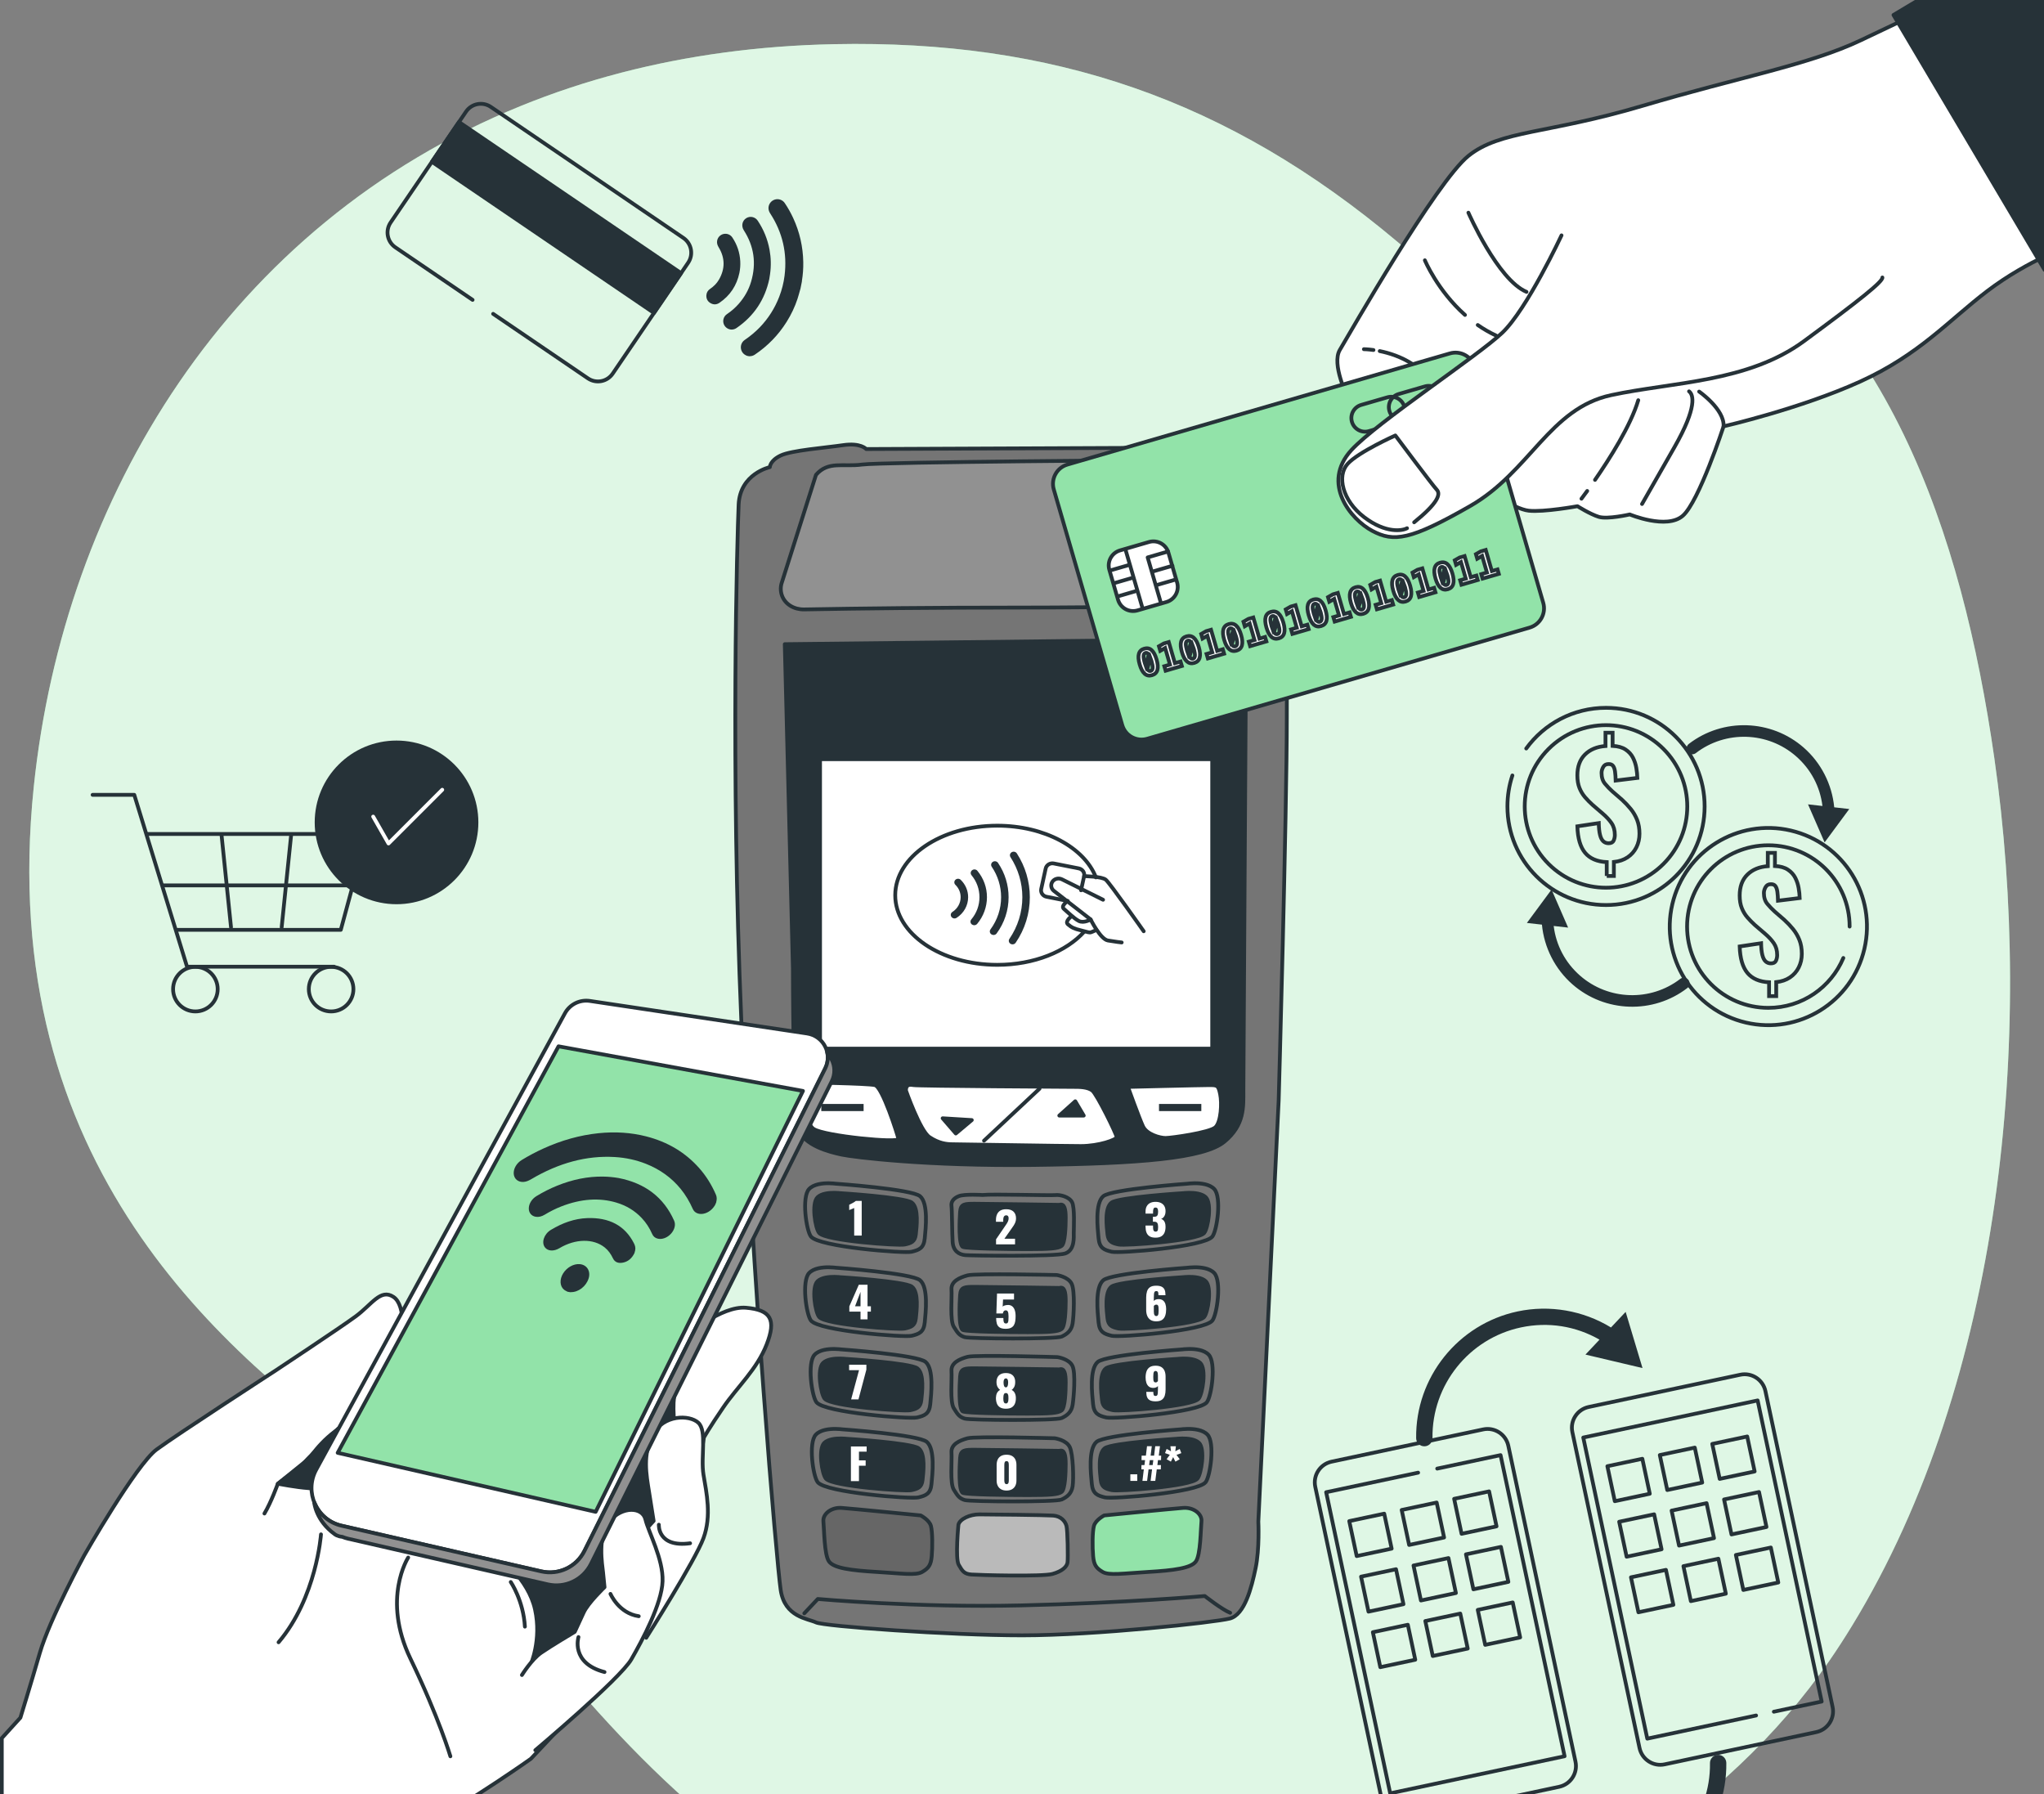 <svg width="270" height="237" viewBox="0 0 270 237" fill="none" xmlns="http://www.w3.org/2000/svg">
<rect x="0" y="0" width="270" height="237" fill="#808080" stroke="none"/>
<g clip-path="url(#clip0_2535_715)">
<path d="M244.655 214.714C243.696 216.284 242.702 217.823 241.665 219.326C227.867 239.327 205.416 252.681 183.784 258.43C174.307 260.953 164.614 262.149 154.966 262.268C91.681 263.019 69.872 208.012 49.868 193.454C29.864 178.897 -0.77 154.124 4.463 103.896C8.437 65.707 30.248 29.66 68.778 14.002C73.022 12.272 77.473 10.79 82.123 9.585C90.775 7.344 100.122 6.038 110.162 5.834C138.999 5.245 162.197 13.1 184.598 31.942C189.805 36.322 194.97 41.244 201.857 41.948C206.863 42.46 211.667 40.703 206.556 35.508C200.549 29.401 207.964 17.891 223.394 26.424C249.167 40.675 259.151 70.233 263.439 100.136C268.702 136.841 264.506 182.209 244.655 214.714Z" fill="#92E3A9"/>
<path opacity="0.7" d="M244.655 214.714C243.696 216.284 242.702 217.823 241.665 219.326C227.867 239.327 205.416 252.681 183.784 258.43C174.307 260.953 164.614 262.149 154.966 262.268C91.681 263.019 69.872 208.012 49.868 193.454C29.864 178.897 -0.77 154.124 4.463 103.896C8.437 65.707 30.248 29.66 68.778 14.002C73.022 12.272 77.473 10.79 82.123 9.585C90.775 7.344 100.122 6.038 110.162 5.834C138.999 5.245 162.197 13.1 184.598 31.942C189.805 36.322 194.97 41.244 201.857 41.948C206.863 42.46 211.667 40.703 206.556 35.508C200.549 29.401 207.964 17.891 223.394 26.424C249.167 40.675 259.151 70.233 263.439 100.136C268.702 136.841 264.506 182.209 244.655 214.714Z" fill="white"/>
<path d="M205.955 235.999L185.933 240.257C184.42 240.579 182.932 239.613 182.61 238.1L173.738 196.379C173.416 194.866 174.382 193.378 175.895 193.056L195.917 188.798C197.43 188.477 198.917 189.443 199.239 190.956L208.112 232.677C208.434 234.19 207.468 235.677 205.955 235.999Z" stroke="#263238" stroke-width="0.5" stroke-miterlimit="10" stroke-linecap="round" stroke-linejoin="round"/>
<path d="M189.848 193.973L198.214 192.194L206.672 231.963L183.636 236.862L175.178 197.093L187.327 194.51" stroke="#263238" stroke-width="0.5" stroke-miterlimit="10" stroke-linecap="round" stroke-linejoin="round"/>
<path d="M239.916 228.777L219.894 233.035C218.381 233.357 216.894 232.391 216.572 230.877L207.699 189.157C207.377 187.643 208.343 186.156 209.856 185.834L229.877 181.576C231.391 181.254 232.878 182.22 233.2 183.733L242.073 225.454C242.395 226.967 241.429 228.455 239.916 228.777Z" stroke="#263238" stroke-width="0.5" stroke-miterlimit="10" stroke-linecap="round" stroke-linejoin="round"/>
<path d="M231.968 226.583L217.596 229.639L209.139 189.87L232.174 184.971L240.632 224.74L234.315 226.083" stroke="#263238" stroke-width="0.5" stroke-miterlimit="10" stroke-linecap="round" stroke-linejoin="round"/>
<path d="M216.965 180.693L214.738 173.276L212.801 175.332C209.128 173.089 204.687 172.316 200.46 173.215C192.592 174.888 186.959 181.931 187.065 189.963C187.073 190.559 187.562 191.036 188.158 191.028C188.23 191.027 188.302 191.018 188.37 191.004C188.863 190.9 189.23 190.458 189.223 189.935C189.13 182.93 194.045 176.786 200.909 175.325C204.505 174.561 208.141 175.138 211.287 176.942L209.429 178.914L216.965 180.693Z" fill="#263238"/>
<path d="M198.136 242.116L200.363 249.534L202.3 247.477C205.973 249.72 210.414 250.493 214.641 249.595C222.509 247.921 228.142 240.878 228.036 232.846C228.028 232.251 227.539 231.774 226.943 231.782C226.871 231.783 226.799 231.791 226.731 231.805C226.238 231.91 225.871 232.351 225.878 232.874C225.971 239.88 221.056 246.024 214.192 247.484C210.596 248.249 206.96 247.671 203.814 245.868L205.673 243.895L198.136 242.116Z" fill="#263238"/>
<path d="M182.847 199.926L178.229 200.908L179.211 205.526L183.829 204.544L182.847 199.926Z" stroke="#263238" stroke-width="0.5" stroke-miterlimit="10" stroke-linecap="round" stroke-linejoin="round"/>
<path d="M189.774 198.455L185.155 199.438L186.137 204.056L190.756 203.074L189.774 198.455Z" stroke="#263238" stroke-width="0.5" stroke-miterlimit="10" stroke-linecap="round" stroke-linejoin="round"/>
<path d="M196.701 196.982L192.083 197.964L193.065 202.583L197.683 201.6L196.701 196.982Z" stroke="#263238" stroke-width="0.5" stroke-miterlimit="10" stroke-linecap="round" stroke-linejoin="round"/>
<path d="M184.405 207.264L179.787 208.246L180.769 212.865L185.388 211.882L184.405 207.264Z" stroke="#263238" stroke-width="0.5" stroke-miterlimit="10" stroke-linecap="round" stroke-linejoin="round"/>
<path d="M191.333 205.791L186.715 206.773L187.697 211.391L192.315 210.409L191.333 205.791Z" stroke="#263238" stroke-width="0.5" stroke-miterlimit="10" stroke-linecap="round" stroke-linejoin="round"/>
<path d="M198.263 204.315L193.645 205.297L194.627 209.916L199.245 208.933L198.263 204.315Z" stroke="#263238" stroke-width="0.5" stroke-miterlimit="10" stroke-linecap="round" stroke-linejoin="round"/>
<path d="M185.965 214.599L181.347 215.581L182.329 220.2L186.947 219.218L185.965 214.599Z" stroke="#263238" stroke-width="0.5" stroke-miterlimit="10" stroke-linecap="round" stroke-linejoin="round"/>
<path d="M192.895 213.123L188.276 214.106L189.258 218.724L193.877 217.742L192.895 213.123Z" stroke="#263238" stroke-width="0.5" stroke-miterlimit="10" stroke-linecap="round" stroke-linejoin="round"/>
<path d="M199.822 211.651L195.204 212.633L196.186 217.251L200.805 216.269L199.822 211.651Z" stroke="#263238" stroke-width="0.5" stroke-miterlimit="10" stroke-linecap="round" stroke-linejoin="round"/>
<path d="M216.943 192.676L212.324 193.658L213.306 198.276L217.925 197.294L216.943 192.676Z" stroke="#263238" stroke-width="0.5" stroke-miterlimit="10" stroke-linecap="round" stroke-linejoin="round"/>
<path d="M223.87 191.202L219.252 192.184L220.234 196.802L224.852 195.82L223.87 191.202Z" stroke="#263238" stroke-width="0.5" stroke-miterlimit="10" stroke-linecap="round" stroke-linejoin="round"/>
<path d="M230.797 189.731L226.179 190.714L227.161 195.332L231.779 194.35L230.797 189.731Z" stroke="#263238" stroke-width="0.5" stroke-miterlimit="10" stroke-linecap="round" stroke-linejoin="round"/>
<path d="M218.502 200.011L213.884 200.993L214.866 205.611L219.484 204.629L218.502 200.011Z" stroke="#263238" stroke-width="0.5" stroke-miterlimit="10" stroke-linecap="round" stroke-linejoin="round"/>
<path d="M225.428 198.54L220.81 199.522L221.792 204.141L226.41 203.158L225.428 198.54Z" stroke="#263238" stroke-width="0.5" stroke-miterlimit="10" stroke-linecap="round" stroke-linejoin="round"/>
<path d="M232.357 197.067L227.738 198.049L228.72 202.668L233.339 201.685L232.357 197.067Z" stroke="#263238" stroke-width="0.5" stroke-miterlimit="10" stroke-linecap="round" stroke-linejoin="round"/>
<path d="M220.061 207.349L215.442 208.331L216.425 212.949L221.043 211.967L220.061 207.349Z" stroke="#263238" stroke-width="0.5" stroke-miterlimit="10" stroke-linecap="round" stroke-linejoin="round"/>
<path d="M226.988 205.876L222.37 206.858L223.352 211.476L227.971 210.494L226.988 205.876Z" stroke="#263238" stroke-width="0.5" stroke-miterlimit="10" stroke-linecap="round" stroke-linejoin="round"/>
<path d="M233.918 204.399L229.3 205.382L230.282 210L234.9 209.018L233.918 204.399Z" stroke="#263238" stroke-width="0.5" stroke-miterlimit="10" stroke-linecap="round" stroke-linejoin="round"/>
<path d="M241.02 111.264L244.277 106.855L242.29 106.63C242.002 103.597 240.556 100.753 238.253 98.739C233.967 94.992 227.586 94.789 223.081 98.257C222.747 98.515 222.684 98.994 222.942 99.328C222.973 99.368 223.007 99.406 223.045 99.438C223.313 99.673 223.719 99.694 224.012 99.468C227.942 96.443 233.508 96.62 237.248 99.89C239.207 101.602 240.423 103.907 240.736 106.455L238.829 106.239L241.02 111.264Z" fill="#263238"/>
<path d="M204.95 117.492L201.692 121.902L203.68 122.126C203.967 125.159 205.414 128.004 207.716 130.017C212.003 133.764 218.383 133.967 222.888 130.499C223.222 130.241 223.285 129.762 223.028 129.428C222.996 129.388 222.962 129.35 222.925 129.318C222.656 129.083 222.25 129.062 221.956 129.288C218.027 132.313 212.461 132.136 208.72 128.866C206.762 127.154 205.546 124.849 205.233 122.301L207.139 122.517L204.95 117.492Z" fill="#263238"/>
<path d="M201.605 98.862C203.972 95.606 207.812 93.489 212.146 93.489C219.34 93.489 225.171 99.319 225.171 106.513C225.171 113.706 219.34 119.537 212.146 119.537C204.953 119.537 199.122 113.706 199.122 106.513C199.122 105.083 199.352 103.707 199.778 102.421" stroke="#263238" stroke-width="0.5" stroke-miterlimit="10" stroke-linecap="round" stroke-linejoin="round"/>
<path d="M219.734 114.104C223.927 109.912 223.927 103.115 219.734 98.923C215.542 94.73 208.745 94.73 204.553 98.923C200.36 103.115 200.36 109.912 204.553 114.104C208.745 118.297 215.542 118.297 219.734 114.104Z" stroke="#263238" stroke-width="0.5" stroke-miterlimit="10" stroke-linecap="round" stroke-linejoin="round"/>
<path d="M212.239 115.7V113.87C210.97 113.809 210.019 113.399 209.385 112.641C208.75 111.884 208.409 110.717 208.359 109.14L211.186 108.715C211.199 109.355 211.254 109.873 211.353 110.267C211.451 110.662 211.596 110.945 211.787 111.117C211.977 111.29 212.208 111.375 212.48 111.375C212.824 111.375 213.049 111.259 213.154 111.024C213.259 110.79 213.311 110.544 213.311 110.285C213.311 109.669 213.166 109.148 212.877 108.723C212.587 108.299 212.19 107.871 211.685 107.439L210.373 106.312C210.004 105.98 209.668 105.638 209.366 105.287C209.065 104.935 208.821 104.529 208.636 104.068C208.452 103.606 208.359 103.055 208.359 102.414C208.359 101.244 208.695 100.326 209.366 99.66C210.037 98.995 210.939 98.62 212.073 98.533V96.778H213.016V98.514C213.73 98.552 214.303 98.715 214.735 99.004C215.166 99.294 215.489 99.65 215.704 100.075C215.919 100.501 216.068 100.951 216.148 101.425C216.228 101.899 216.274 102.339 216.287 102.746L213.422 103.097C213.41 102.653 213.382 102.266 213.339 101.933C213.296 101.6 213.21 101.345 213.081 101.166C212.951 100.988 212.745 100.904 212.462 100.917C212.153 100.917 211.926 101.046 211.778 101.304C211.631 101.564 211.556 101.822 211.556 102.081C211.556 102.672 211.707 103.15 212.009 103.513C212.311 103.876 212.64 104.218 212.997 104.538L214.254 105.628C214.673 106.011 215.058 106.417 215.409 106.848C215.761 107.279 216.04 107.76 216.25 108.289C216.459 108.819 216.564 109.428 216.564 110.118C216.564 110.771 216.429 111.369 216.158 111.911C215.886 112.453 215.499 112.893 214.994 113.232C214.489 113.571 213.885 113.777 213.183 113.851V115.699H212.239V115.7Z" stroke="#263238" stroke-width="0.5" stroke-miterlimit="10"/>
<path d="M246.271 125.342C247.907 118.337 243.554 111.333 236.55 109.697C229.545 108.062 222.541 112.414 220.905 119.419C219.269 126.423 223.622 133.428 230.626 135.063C237.631 136.699 244.635 132.347 246.271 125.342Z" stroke="#263238" stroke-width="0.5" stroke-miterlimit="10" stroke-linecap="round" stroke-linejoin="round"/>
<path d="M243.493 126.53C241.87 130.399 238.047 133.116 233.589 133.116C227.66 133.116 222.854 128.309 222.854 122.381C222.854 116.452 227.66 111.645 233.589 111.645C239.517 111.645 244.324 116.452 244.324 122.381" stroke="#263238" stroke-width="0.5" stroke-miterlimit="10" stroke-linecap="round" stroke-linejoin="round"/>
<path d="M233.682 131.567V129.738C232.413 129.676 231.461 129.266 230.827 128.509C230.193 127.751 229.851 126.584 229.802 125.007L232.629 124.582C232.641 125.223 232.696 125.74 232.795 126.134C232.893 126.529 233.039 126.812 233.229 126.984C233.42 127.157 233.651 127.243 233.922 127.243C234.266 127.243 234.491 127.127 234.596 126.892C234.701 126.658 234.754 126.412 234.754 126.153C234.754 125.537 234.609 125.017 234.319 124.592C234.03 124.167 233.633 123.739 233.128 123.308L231.815 122.181C231.446 121.848 231.11 121.506 230.809 121.155C230.506 120.804 230.263 120.398 230.079 119.935C229.894 119.474 229.802 118.922 229.802 118.282C229.802 117.112 230.137 116.194 230.809 115.529C231.48 114.863 232.382 114.488 233.516 114.402V112.646H234.458V114.383C235.173 114.42 235.746 114.583 236.177 114.872C236.608 115.162 236.931 115.519 237.147 115.944C237.362 116.369 237.51 116.819 237.59 117.293C237.67 117.767 237.717 118.207 237.729 118.614L234.865 118.966C234.852 118.522 234.825 118.134 234.782 117.801C234.738 117.469 234.653 117.214 234.523 117.035C234.393 116.856 234.187 116.773 233.904 116.785C233.596 116.785 233.368 116.914 233.221 117.173C233.073 117.431 232.999 117.69 232.999 117.949C232.999 118.541 233.15 119.018 233.452 119.381C233.753 119.745 234.083 120.087 234.44 120.407L235.697 121.497C236.115 121.879 236.501 122.286 236.852 122.716C237.204 123.148 237.483 123.629 237.693 124.158C237.902 124.687 238.007 125.297 238.007 125.987C238.007 126.64 237.872 127.238 237.6 127.779C237.329 128.322 236.942 128.762 236.437 129.101C235.932 129.44 235.328 129.646 234.626 129.72V131.568H233.682V131.567Z" stroke="#263238" stroke-width="0.5" stroke-miterlimit="10"/>
<path d="M62.426 39.608L52.221 32.665C51.145 31.932 50.865 30.466 51.598 29.389L61.561 14.745C62.294 13.668 63.761 13.389 64.837 14.122L90.275 31.429C91.351 32.162 91.63 33.628 90.898 34.705L80.935 49.349C80.202 50.426 78.735 50.704 77.659 49.972L65.14 41.454" stroke="#263238" stroke-width="0.5" stroke-miterlimit="10" stroke-linecap="round" stroke-linejoin="round"/>
<path d="M60.627 16.116L57.05 21.374L86.387 41.333L89.965 36.075L60.627 16.116Z" fill="#263238" stroke="#263238" stroke-width="0.5" stroke-miterlimit="10" stroke-linecap="round" stroke-linejoin="round"/>
<path d="M98.682 47C98.63 46.976 98.577 46.954 98.525 46.929C97.714 46.531 97.627 45.41 98.376 44.897C99.099 44.402 99.772 43.85 100.379 43.217C101.501 42.047 102.35 40.703 102.933 39.191C103.281 38.291 103.52 37.36 103.638 36.402C103.999 33.448 103.377 30.717 101.757 28.218C101.614 27.998 101.516 27.769 101.512 27.505C101.505 26.987 101.842 26.52 102.336 26.364C102.834 26.207 103.371 26.391 103.664 26.824C104.089 27.453 104.46 28.114 104.778 28.803C105.631 30.651 106.071 32.594 106.107 34.628C106.121 35.453 106.062 36.274 105.93 37.089C105.926 37.118 105.927 37.149 105.926 37.179C105.861 37.502 105.797 37.826 105.733 38.149C105.721 38.185 105.708 38.221 105.698 38.257C105.581 38.663 105.478 39.074 105.345 39.475C104.991 40.546 104.508 41.557 103.909 42.512C102.815 44.257 101.41 45.7 99.7 46.846C99.503 46.979 99.285 47.044 99.049 47.048C99.013 47.048 98.978 47.05 98.942 47.051C98.854 47.034 98.769 47.017 98.682 47Z" fill="#263238"/>
<path d="M101.618 36.854C101.036 39.571 99.601 41.745 97.283 43.33C96.89 43.599 96.399 43.595 96.015 43.329C95.637 43.068 95.457 42.6 95.567 42.149C95.636 41.865 95.798 41.642 96.04 41.479C96.615 41.092 97.133 40.64 97.59 40.119C98.34 39.262 98.895 38.293 99.217 37.2C99.927 34.795 99.612 32.528 98.254 30.418C97.887 29.848 98.044 29.146 98.572 28.815C99.087 28.494 99.754 28.64 100.095 29.153C100.872 30.321 101.394 31.592 101.649 32.972C101.847 34.044 101.872 35.12 101.72 36.201C101.69 36.41 101.655 36.618 101.618 36.854Z" fill="#263238"/>
<path d="M97.671 36.042C97.319 37.706 96.45 39.028 95.044 39.989C94.665 40.248 94.259 40.268 93.862 40.04C93.47 39.817 93.284 39.461 93.306 39.011C93.325 38.648 93.496 38.361 93.796 38.157C94.271 37.834 94.676 37.441 94.964 36.944C95.794 35.511 95.79 34.075 94.927 32.655C94.758 32.377 94.669 32.094 94.733 31.771C94.819 31.332 95.159 30.99 95.597 30.9C96.033 30.809 96.484 30.988 96.734 31.361C97.37 32.311 97.723 33.358 97.784 34.501C97.812 35.019 97.773 35.532 97.671 36.042Z" fill="#263238"/>
<path d="M12.232 104.984H17.737L24.704 127.681H44.123" stroke="#263238" stroke-width="0.5" stroke-miterlimit="10" stroke-linecap="round" stroke-linejoin="round"/>
<path d="M19.436 110.154H48.444L45.016 122.813H23.392" stroke="#263238" stroke-width="0.5" stroke-miterlimit="10" stroke-linecap="round" stroke-linejoin="round"/>
<path d="M29.267 110.315L30.515 122.466" stroke="#263238" stroke-width="0.5" stroke-miterlimit="10" stroke-linecap="round" stroke-linejoin="round"/>
<path d="M38.455 110.315L37.207 122.466" stroke="#263238" stroke-width="0.5" stroke-miterlimit="10" stroke-linecap="round" stroke-linejoin="round"/>
<path d="M43.739 133.59C45.365 133.59 46.684 132.271 46.684 130.644C46.684 129.017 45.365 127.698 43.739 127.698C42.112 127.698 40.793 129.017 40.793 130.644C40.793 132.271 42.112 133.59 43.739 133.59Z" stroke="#263238" stroke-width="0.5" stroke-miterlimit="10" stroke-linecap="round" stroke-linejoin="round"/>
<path d="M25.809 133.59C27.436 133.59 28.755 132.271 28.755 130.644C28.755 129.017 27.436 127.699 25.809 127.699C24.182 127.699 22.863 129.017 22.863 130.644C22.863 132.271 24.182 133.59 25.809 133.59Z" stroke="#263238" stroke-width="0.5" stroke-miterlimit="10" stroke-linecap="round" stroke-linejoin="round"/>
<path d="M21.454 116.941H46.684" stroke="#263238" stroke-width="0.5" stroke-miterlimit="10" stroke-linecap="round" stroke-linejoin="round"/>
<path d="M52.379 119.429C58.349 119.429 63.188 114.59 63.188 108.621C63.188 102.652 58.349 97.813 52.379 97.813C46.41 97.813 41.571 102.652 41.571 108.621C41.571 114.59 46.41 119.429 52.379 119.429Z" fill="#263238"/>
<path d="M49.294 107.858L51.321 111.406L58.417 104.311" stroke="white" stroke-width="0.5" stroke-miterlimit="10" stroke-linecap="round" stroke-linejoin="round"/>
<path d="M101.692 61.698C101.692 61.698 97.749 62.552 97.57 66.648C97.391 70.744 96.495 101.297 97.928 134.921C99.362 168.546 102.588 206.437 103.126 210.022C103.663 213.606 106.711 213.777 107.786 214.289C108.861 214.801 125.351 215.996 135.03 215.996C144.708 215.996 160.481 214.289 162.453 213.777C164.425 213.265 165.321 209.68 165.858 207.12C166.396 204.56 166.217 200.976 166.217 200.976L168.905 145.333C168.905 145.333 169.98 107.441 169.98 94.64C169.98 81.839 170.159 68.013 169.443 65.282C168.726 62.552 165.32 60.674 165.32 60.674C165.32 60.674 163.348 59.479 160.481 58.967C157.613 58.455 154.207 59.138 154.207 59.138L114.417 59.308C114.417 59.308 113.7 58.455 111.37 58.796C109.04 59.138 104.559 59.479 103.125 60.162C101.692 60.845 101.692 61.698 101.692 61.698Z" fill="#757575" stroke="#263238" stroke-width="0.5" stroke-miterlimit="10" stroke-linecap="round" stroke-linejoin="round"/>
<path d="M103.664 85.082L104.739 127.923C104.739 127.923 104.739 146.869 105.456 149.088C106.173 151.307 109.579 152.16 111.192 152.502C112.805 152.843 122.484 154.038 136.464 153.868C150.444 153.697 159.048 153.015 161.736 150.796C164.425 148.577 164.245 146.187 164.245 143.969C164.245 141.75 164.604 84.4 164.604 84.4L103.664 85.082Z" fill="#263238" stroke="#263238" stroke-width="0.5" stroke-miterlimit="10" stroke-linecap="round" stroke-linejoin="round"/>
<path d="M160.124 100.273H108.324V138.506H160.124V100.273Z" fill="white" stroke="#263238" stroke-width="0.5" stroke-miterlimit="10" stroke-linecap="round" stroke-linejoin="round"/>
<path d="M107.786 62.722L103.3 76.864C103.082 77.451 103.082 78.092 103.3 78.68C103.733 79.848 104.929 80.517 106.23 80.493C113.622 80.356 123.152 80.246 135.024 80.249C146.192 80.251 155.778 79.96 159.487 80.304C161.261 80.468 162.932 79.488 163.582 77.907L163.388 78.446C163.712 77.656 163.946 76.247 163.689 75.434C162.573 71.892 160.421 62.992 159.539 62.294C158.464 61.44 155.238 60.757 154.7 60.757C154.163 60.757 116.39 61.015 113.88 61.357C111.371 61.698 109.399 60.844 107.786 62.722Z" fill="#919191" stroke="#263238" stroke-width="0.5" stroke-miterlimit="10" stroke-linecap="round" stroke-linejoin="round"/>
<path d="M148.995 143.56C148.995 143.56 150.486 147.702 150.983 148.767C151.48 149.832 153.22 150.305 153.965 150.305C154.711 150.305 159.806 149.595 160.551 148.885C161.297 148.175 161.421 145.69 161.173 144.507C160.924 143.323 160.8 143.323 159.681 143.323C158.563 143.323 148.995 143.56 148.995 143.56Z" fill="white" stroke="#263238" stroke-width="0.5" stroke-miterlimit="10" stroke-linecap="round" stroke-linejoin="round"/>
<path d="M106.374 142.968C106.374 142.968 106.002 148.175 107.493 149.122C108.984 150.068 118.8 151.015 118.676 150.423C118.552 149.831 116.564 143.56 115.57 143.323C114.576 143.087 106.374 142.968 106.374 142.968Z" fill="white" stroke="#263238" stroke-width="0.5" stroke-miterlimit="10" stroke-linecap="round" stroke-linejoin="round"/>
<path d="M119.67 144.033C119.67 144.033 121.534 149.358 122.776 150.187C124.019 151.015 125.013 151.133 125.883 151.133C126.753 151.133 140.421 151.37 142.782 151.37C145.143 151.37 147.504 150.541 147.504 150.187C147.504 149.832 144.894 144.507 144.274 144.033C143.652 143.56 142.534 143.56 142.037 143.56C141.54 143.56 121.285 143.441 120.665 143.323C120.042 143.205 119.67 143.323 119.67 144.033Z" fill="white" stroke="#263238" stroke-width="0.5" stroke-miterlimit="10" stroke-linecap="round" stroke-linejoin="round"/>
<path d="M129.984 150.66L137.315 143.796" stroke="#263238" stroke-width="0.5" stroke-miterlimit="10" stroke-linecap="round" stroke-linejoin="round"/>
<path d="M142.037 145.454L139.925 147.347H143.156L142.037 145.454Z" fill="#263238" stroke="#263238" stroke-width="0.5" stroke-miterlimit="10" stroke-linecap="round" stroke-linejoin="round"/>
<path d="M124.517 147.702L126.256 149.713L128.369 147.939L124.517 147.702Z" fill="#263238" stroke="#263238" stroke-width="0.5" stroke-miterlimit="10" stroke-linecap="round" stroke-linejoin="round"/>
<path d="M158.688 145.811H153.097V146.752H158.688V145.811Z" fill="#263238"/>
<path d="M114.078 145.811H108.486V146.752H114.078V145.811Z" fill="#263238"/>
<path d="M110.351 156.34C110.351 156.34 109.987 156.288 109.482 156.283C108.667 156.276 107.485 156.392 106.872 157.05C105.877 158.114 106.5 162.509 107.12 163.321C108.17 164.695 119.422 165.569 120.416 165.333C121.41 165.096 122.031 164.86 122.155 163.558C122.28 162.256 122.652 158.943 121.534 157.996C120.416 157.05 110.351 156.34 110.351 156.34Z" stroke="#263238" stroke-width="0.5" stroke-miterlimit="10" stroke-linecap="round" stroke-linejoin="round"/>
<path d="M110.953 157.589C110.953 157.589 110.643 157.55 110.215 157.547C109.523 157.541 108.52 157.629 107.999 158.125C107.155 158.928 107.683 162.246 108.21 162.858C109.101 163.895 118.654 164.555 119.498 164.377C120.341 164.198 120.869 164.02 120.975 163.037C121.08 162.055 121.397 159.554 120.447 158.839C119.498 158.126 110.953 157.589 110.953 157.589Z" fill="#263238" stroke="#263238" stroke-width="0.5" stroke-miterlimit="10" stroke-linecap="round" stroke-linejoin="round"/>
<path d="M110.351 167.437C110.351 167.437 109.987 167.386 109.482 167.381C108.667 167.374 107.485 167.49 106.872 168.147C105.877 169.212 106.5 173.607 107.12 174.418C108.17 175.792 119.422 176.667 120.416 176.43C121.41 176.193 122.031 175.957 122.155 174.655C122.28 173.353 122.652 170.04 121.534 169.094C120.416 168.147 110.351 167.437 110.351 167.437Z" stroke="#263238" stroke-width="0.5" stroke-miterlimit="10" stroke-linecap="round" stroke-linejoin="round"/>
<path d="M110.953 168.687C110.953 168.687 110.643 168.648 110.215 168.645C109.523 168.639 108.52 168.727 107.999 169.223C107.155 170.027 107.683 173.344 108.21 173.957C109.101 174.993 118.654 175.653 119.498 175.475C120.341 175.297 120.869 175.118 120.975 174.135C121.08 173.153 121.397 170.652 120.447 169.938C119.498 169.223 110.953 168.687 110.953 168.687Z" fill="#263238" stroke="#263238" stroke-width="0.5" stroke-miterlimit="10" stroke-linecap="round" stroke-linejoin="round"/>
<path d="M111.08 178.227C111.08 178.227 110.715 178.175 110.21 178.17C109.395 178.163 108.214 178.279 107.6 178.936C106.606 180.001 107.228 184.396 107.848 185.208C108.899 186.581 120.15 187.456 121.144 187.219C122.138 186.983 122.76 186.746 122.884 185.444C123.008 184.143 123.381 180.829 122.263 179.883C121.144 178.937 111.08 178.227 111.08 178.227Z" stroke="#263238" stroke-width="0.5" stroke-miterlimit="10" stroke-linecap="round" stroke-linejoin="round"/>
<path d="M111.68 179.477C111.68 179.477 111.371 179.437 110.942 179.434C110.25 179.429 109.247 179.516 108.726 180.012C107.882 180.816 108.41 184.133 108.937 184.745C109.829 185.782 119.381 186.442 120.225 186.264C121.069 186.085 121.597 185.907 121.702 184.924C121.807 183.942 122.124 181.441 121.174 180.727C120.225 180.012 111.68 179.477 111.68 179.477Z" fill="#263238" stroke="#263238" stroke-width="0.5" stroke-miterlimit="10" stroke-linecap="round" stroke-linejoin="round"/>
<path d="M111.241 188.785C111.241 188.785 110.877 188.733 110.371 188.728C109.556 188.721 108.375 188.837 107.761 189.495C106.767 190.559 107.389 194.955 108.01 195.766C109.06 197.14 120.311 198.014 121.305 197.778C122.299 197.541 122.921 197.305 123.045 196.003C123.169 194.701 123.542 191.388 122.424 190.441C121.306 189.495 111.241 188.785 111.241 188.785Z" stroke="#263238" stroke-width="0.5" stroke-miterlimit="10" stroke-linecap="round" stroke-linejoin="round"/>
<path d="M111.841 190.034C111.841 190.034 111.532 189.995 111.103 189.992C110.412 189.986 109.408 190.074 108.887 190.57C108.044 191.374 108.571 194.691 109.098 195.304C109.99 196.34 119.542 197 120.386 196.822C121.23 196.643 121.758 196.465 121.863 195.482C121.969 194.5 122.285 191.999 121.336 191.285C120.387 190.571 111.841 190.034 111.841 190.034Z" fill="#263238" stroke="#263238" stroke-width="0.5" stroke-miterlimit="10" stroke-linecap="round" stroke-linejoin="round"/>
<path d="M156.918 156.34C156.918 156.34 157.282 156.288 157.787 156.283C158.602 156.276 159.784 156.392 160.397 157.05C161.391 158.114 160.769 162.509 160.149 163.321C159.099 164.695 147.847 165.569 146.853 165.333C145.859 165.096 145.237 164.86 145.113 163.558C144.989 162.256 144.616 158.943 145.735 157.996C146.852 157.05 156.918 156.34 156.918 156.34Z" stroke="#263238" stroke-width="0.5" stroke-miterlimit="10" stroke-linecap="round" stroke-linejoin="round"/>
<path d="M156.317 157.589C156.317 157.589 156.626 157.55 157.055 157.547C157.746 157.541 158.75 157.629 159.271 158.125C160.114 158.928 159.587 162.246 159.06 162.858C158.168 163.895 148.616 164.555 147.772 164.377C146.928 164.198 146.401 164.02 146.295 163.037C146.19 162.055 145.873 159.554 146.823 158.839C147.771 158.126 156.317 157.589 156.317 157.589Z" fill="#263238" stroke="#263238" stroke-width="0.5" stroke-miterlimit="10" stroke-linecap="round" stroke-linejoin="round"/>
<path d="M156.918 167.437C156.918 167.437 157.282 167.386 157.787 167.381C158.602 167.374 159.784 167.49 160.397 168.147C161.391 169.212 160.769 173.607 160.149 174.418C159.099 175.792 147.847 176.667 146.853 176.43C145.859 176.193 145.237 175.957 145.113 174.655C144.989 173.353 144.616 170.04 145.735 169.094C146.852 168.147 156.918 167.437 156.918 167.437Z" stroke="#263238" stroke-width="0.5" stroke-miterlimit="10" stroke-linecap="round" stroke-linejoin="round"/>
<path d="M156.317 168.687C156.317 168.687 156.626 168.648 157.055 168.645C157.746 168.639 158.75 168.727 159.271 169.223C160.114 170.027 159.587 173.344 159.06 173.957C158.168 174.994 148.616 175.653 147.772 175.475C146.928 175.297 146.401 175.118 146.295 174.135C146.19 173.153 145.873 170.652 146.823 169.938C147.771 169.223 156.317 168.687 156.317 168.687Z" fill="#263238" stroke="#263238" stroke-width="0.5" stroke-miterlimit="10" stroke-linecap="round" stroke-linejoin="round"/>
<path d="M156.189 178.227C156.189 178.227 156.553 178.175 157.059 178.17C157.873 178.163 159.055 178.279 159.669 178.936C160.663 180.001 160.041 184.396 159.42 185.208C158.37 186.581 147.118 187.456 146.124 187.219C145.13 186.983 144.509 186.746 144.385 185.444C144.261 184.143 143.888 180.829 145.006 179.883C146.124 178.937 156.189 178.227 156.189 178.227Z" stroke="#263238" stroke-width="0.5" stroke-miterlimit="10" stroke-linecap="round" stroke-linejoin="round"/>
<path d="M155.588 179.477C155.588 179.477 155.897 179.437 156.327 179.434C157.018 179.429 158.022 179.516 158.543 180.012C159.387 180.816 158.859 184.133 158.332 184.745C157.44 185.782 147.888 186.442 147.044 186.264C146.2 186.085 145.672 185.907 145.567 184.924C145.461 183.942 145.145 181.441 146.094 180.727C147.043 180.012 155.588 179.477 155.588 179.477Z" fill="#263238" stroke="#263238" stroke-width="0.5" stroke-miterlimit="10" stroke-linecap="round" stroke-linejoin="round"/>
<path d="M156.027 188.785C156.027 188.785 156.391 188.733 156.896 188.728C157.711 188.721 158.893 188.837 159.507 189.495C160.501 190.559 159.879 194.955 159.258 195.766C158.208 197.14 146.956 198.014 145.962 197.778C144.968 197.541 144.347 197.305 144.223 196.003C144.098 194.701 143.726 191.388 144.844 190.441C145.962 189.495 156.027 188.785 156.027 188.785Z" stroke="#263238" stroke-width="0.5" stroke-miterlimit="10" stroke-linecap="round" stroke-linejoin="round"/>
<path d="M155.426 190.034C155.426 190.034 155.735 189.995 156.164 189.992C156.855 189.986 157.859 190.074 158.38 190.57C159.223 191.374 158.695 194.691 158.169 195.304C157.277 196.34 147.725 197 146.881 196.822C146.037 196.643 145.509 196.465 145.404 195.482C145.298 194.5 144.982 191.999 145.931 191.285C146.88 190.571 155.426 190.034 155.426 190.034Z" fill="#263238" stroke="#263238" stroke-width="0.5" stroke-miterlimit="10" stroke-linecap="round" stroke-linejoin="round"/>
<path d="M129.78 157.835C129.78 157.835 127.43 157.691 126.672 157.979C125.914 158.268 125.61 158.774 125.686 159.279C125.762 159.785 125.762 162.917 125.838 164.045C125.916 165.204 126.631 165.696 127.506 165.778C128.202 165.842 139.41 165.994 140.699 165.561C141.988 165.128 141.837 163.395 141.837 162.817C141.837 162.24 141.988 159.505 141.609 158.784C141.23 158.062 140.017 157.773 139.41 157.845C138.803 157.917 131.069 157.691 129.78 157.835Z" stroke="#263238" stroke-width="0.5" stroke-miterlimit="10" stroke-linecap="round" stroke-linejoin="round"/>
<path d="M139.587 168.405C139.587 168.405 128.87 168.161 127.809 168.45C126.747 168.738 125.61 169.244 125.686 170.327C125.762 171.41 125.458 174.371 125.989 175.237C126.52 176.103 126.747 176.392 127.43 176.608C128.113 176.825 139.486 176.897 140.244 176.536C141.002 176.175 141.533 175.742 141.685 174.803C141.836 173.865 142.014 170.499 141.559 169.56C141.104 168.622 139.587 168.405 139.587 168.405Z" stroke="#263238" stroke-width="0.5" stroke-miterlimit="10" stroke-linecap="round" stroke-linejoin="round"/>
<path d="M139.94 170.111C139.94 170.111 130.159 169.966 128.794 169.966C127.429 169.966 126.898 169.966 126.822 171.05C126.746 172.133 126.595 175.454 127.201 175.671C127.808 175.888 132.888 175.96 135.769 175.96C138.65 175.96 139.788 175.888 140.243 175.527C140.698 175.166 140.773 173 140.773 171.845C140.774 170.688 140.623 169.894 139.94 170.111Z" fill="#263238" stroke="#263238" stroke-width="0.5" stroke-miterlimit="10" stroke-linecap="round" stroke-linejoin="round"/>
<path d="M139.94 159.135C139.94 159.135 130.159 158.991 128.794 158.991C127.429 158.991 126.898 158.991 126.822 160.074C126.746 161.158 126.595 164.479 127.201 164.696C127.808 164.912 132.888 164.985 135.769 164.985C138.65 164.985 139.788 164.912 140.243 164.551C140.698 164.19 140.774 162.024 140.774 160.869C140.774 159.714 140.623 158.919 139.94 159.135Z" fill="#263238" stroke="#263238" stroke-width="0.5" stroke-miterlimit="10" stroke-linecap="round" stroke-linejoin="round"/>
<path d="M139.688 179.247C139.688 179.247 128.87 178.92 127.809 179.209C126.747 179.497 125.61 180.003 125.686 181.086C125.762 182.169 125.458 185.13 125.989 185.996C126.52 186.862 126.747 187.151 127.43 187.367C128.112 187.584 139.486 187.656 140.244 187.295C141.002 186.934 141.533 186.501 141.685 185.562C141.836 184.624 142.115 181.34 141.66 180.402C141.205 179.463 139.688 179.247 139.688 179.247Z" stroke="#263238" stroke-width="0.5" stroke-miterlimit="10" stroke-linecap="round" stroke-linejoin="round"/>
<path d="M139.94 180.869C139.94 180.869 130.159 180.724 128.794 180.724C127.429 180.724 126.898 180.724 126.822 181.808C126.746 182.891 126.595 186.212 127.201 186.429C127.808 186.646 132.888 186.718 135.769 186.718C138.65 186.718 139.788 186.646 140.243 186.285C140.698 185.924 140.774 183.758 140.774 182.603C140.774 181.448 140.623 180.652 139.94 180.869Z" fill="#263238" stroke="#263238" stroke-width="0.5" stroke-miterlimit="10" stroke-linecap="round" stroke-linejoin="round"/>
<path d="M139.334 189.967C139.334 189.967 128.87 189.678 127.809 189.967C126.747 190.256 125.61 190.761 125.686 191.844C125.762 192.928 125.458 195.888 125.989 196.754C126.52 197.621 126.747 197.909 127.43 198.126C128.112 198.343 139.486 198.415 140.244 198.054C141.002 197.693 141.533 197.259 141.685 196.321C141.836 195.382 141.761 192.061 141.306 191.122C140.85 190.183 139.334 189.967 139.334 189.967Z" stroke="#263238" stroke-width="0.5" stroke-miterlimit="10" stroke-linecap="round" stroke-linejoin="round"/>
<path d="M139.94 191.627C139.94 191.627 130.159 191.483 128.794 191.483C127.429 191.483 126.898 191.483 126.822 192.566C126.746 193.65 126.595 196.971 127.201 197.188C127.808 197.405 132.888 197.477 135.769 197.477C138.65 197.477 139.788 197.404 140.243 197.044C140.698 196.682 140.773 194.516 140.773 193.361C140.774 192.205 140.623 191.411 139.94 191.627Z" fill="#263238" stroke="#263238" stroke-width="0.5" stroke-miterlimit="10" stroke-linecap="round" stroke-linejoin="round"/>
<path d="M121.614 200.159C121.614 200.159 112.527 199.263 111.169 199.164C109.811 199.065 108.662 199.96 108.766 200.955C108.871 201.949 108.871 205.331 109.497 206.227C110.124 207.122 112.422 207.42 115.764 207.619C119.107 207.818 120.987 208.117 121.823 207.619C122.659 207.122 122.972 206.724 123.076 205.531C123.18 204.337 123.18 202.347 122.972 201.552C122.764 200.756 121.614 200.159 121.614 200.159Z" fill="#666666" stroke="#263238" stroke-width="0.5" stroke-miterlimit="10" stroke-linecap="round" stroke-linejoin="round"/>
<path d="M145.858 200.159C145.858 200.159 154.946 199.263 156.303 199.164C157.662 199.065 158.81 199.96 158.706 200.955C158.602 201.949 158.602 205.331 157.975 206.227C157.348 207.122 155.05 207.42 151.708 207.619C148.365 207.818 146.485 208.117 145.649 207.619C144.814 207.122 144.501 206.724 144.396 205.531C144.291 204.337 144.291 202.347 144.5 201.552C144.709 200.756 145.858 200.159 145.858 200.159Z" fill="#92E3A9" stroke="#263238" stroke-width="0.5" stroke-miterlimit="10" stroke-linecap="round" stroke-linejoin="round"/>
<path d="M126.602 201.374C126.602 201.374 126.164 205.845 126.64 206.676C127.116 207.508 127.354 207.887 128.308 207.962C129.26 208.038 137.678 208.265 139.028 207.887C140.378 207.509 140.934 206.904 141.013 206.374C141.093 205.845 141.034 202.144 140.875 201.539C140.716 200.935 140.16 200.254 139.128 200.178C138.096 200.102 130.531 200.022 129.34 200.022C128.148 200.022 126.803 200.608 126.602 201.374Z" fill="#BABABA" stroke="#263238" stroke-width="0.5" stroke-miterlimit="10" stroke-linecap="round" stroke-linejoin="round"/>
<path d="M106.246 213.084L108.026 211.194C108.026 211.194 121.028 212.367 134.92 212.041C148.811 211.715 159.144 210.803 159.144 210.803C159.144 210.803 161.471 212.627 162.497 213.018" stroke="#263238" stroke-width="0.5" stroke-miterlimit="10" stroke-linecap="round" stroke-linejoin="round"/>
<path d="M145.709 118.841L140.274 116.141C139.803 115.907 139.222 116.078 138.973 116.526C138.757 116.914 138.859 117.392 139.215 117.669L144.069 121.444C144.069 121.444 145.344 124.047 146.347 124.221C147.349 124.394 148.169 124.481 148.169 124.481" stroke="#263238" stroke-width="0.5" stroke-miterlimit="10" stroke-linecap="round" stroke-linejoin="round"/>
<path d="M142.797 117.591L143.205 115.724C143.307 115.256 142.992 114.797 142.5 114.7L139.202 114.047C138.71 113.949 138.229 114.25 138.127 114.718L137.537 117.419C137.435 117.888 137.75 118.346 138.242 118.443L141.043 118.998C141.043 118.998 140.064 119.656 140.54 120.053C141.016 120.45 141.85 121.3 142.505 121.641C143.16 121.981 144.07 121.444 144.07 121.444" stroke="#263238" stroke-width="0.5" stroke-miterlimit="10" stroke-linecap="round" stroke-linejoin="round"/>
<path d="M143.204 115.724C143.204 115.724 145.539 115.745 146.075 116.198C146.611 116.652 151.076 123.001 151.076 123.001" stroke="#263238" stroke-width="0.5" stroke-miterlimit="10" stroke-linecap="round" stroke-linejoin="round"/>
<path d="M141.551 121.017C141.551 121.017 140.598 121.698 141.075 122.095C141.551 122.492 141.849 122.662 142.801 122.888C143.754 123.115 143.873 123.229 144.171 123.115C144.469 123.002 144.826 122.832 144.826 122.832" stroke="#263238" stroke-width="0.5" stroke-miterlimit="10" stroke-linecap="round" stroke-linejoin="round"/>
<path d="M143.228 123.049C140.858 125.681 136.596 127.436 131.734 127.436C124.289 127.436 118.254 123.321 118.254 118.246C118.254 113.17 124.289 109.056 131.734 109.056C137.982 109.056 143.237 111.954 144.765 115.887" stroke="#263238" stroke-width="0.5" stroke-miterlimit="10" stroke-linecap="round" stroke-linejoin="round"/>
<path d="M133.75 124.731C133.657 124.731 133.564 124.707 133.481 124.655C133.252 124.513 133.187 124.222 133.336 124.004C134.454 122.366 135.046 120.463 135.046 118.5C135.046 116.626 134.503 114.796 133.477 113.209C133.333 112.987 133.406 112.697 133.638 112.561C133.871 112.424 134.175 112.493 134.319 112.715C135.441 114.451 136.035 116.451 136.035 118.5C136.035 120.645 135.388 122.726 134.165 124.517C134.07 124.656 133.912 124.731 133.75 124.731Z" fill="#263238"/>
<path d="M131.242 123.494C131.145 123.494 131.045 123.467 130.959 123.41C130.735 123.261 130.681 122.967 130.837 122.754C131.755 121.503 132.24 120.032 132.24 118.501C132.24 117.068 131.812 115.678 131.001 114.48C130.853 114.261 130.92 113.969 131.149 113.828C131.379 113.688 131.685 113.751 131.833 113.969C132.746 115.32 133.229 116.887 133.229 118.5C133.229 120.226 132.683 121.884 131.648 123.293C131.552 123.424 131.398 123.494 131.242 123.494Z" fill="#263238"/>
<path d="M128.688 122.204C128.58 122.204 128.471 122.17 128.38 122.101C128.167 121.939 128.132 121.643 128.302 121.44C129.008 120.597 129.381 119.581 129.381 118.501C129.381 117.437 129.018 116.432 128.33 115.596C128.161 115.391 128.199 115.095 128.414 114.935C128.63 114.774 128.94 114.81 129.108 115.015C129.934 116.019 130.371 117.224 130.371 118.501C130.371 119.779 129.911 121.031 129.076 122.028C128.977 122.143 128.833 122.204 128.688 122.204Z" fill="#263238"/>
<path d="M126.086 121.309C125.928 121.309 125.772 121.236 125.676 121.101C125.523 120.886 125.582 120.593 125.809 120.448C126.489 120.01 126.896 119.282 126.896 118.5C126.896 117.886 126.649 117.305 126.199 116.865C126.009 116.678 126.014 116.38 126.209 116.199C126.405 116.017 126.718 116.022 126.909 116.209C127.539 116.826 127.885 117.64 127.885 118.501C127.885 119.595 127.316 120.615 126.362 121.228C126.277 121.282 126.181 121.309 126.086 121.309Z" fill="#263238"/>
<path d="M112.834 163.196V159.551C112.79 159.574 112.742 159.597 112.686 159.619C112.631 159.642 112.573 159.665 112.511 159.689C112.45 159.714 112.391 159.738 112.333 159.76C112.276 159.783 112.224 159.805 112.176 159.828V159.127C112.219 159.104 112.281 159.073 112.36 159.034C112.439 158.994 112.524 158.95 112.616 158.901C112.707 158.852 112.792 158.802 112.871 158.751C112.95 158.7 113.009 158.656 113.049 158.619H113.826V163.196H112.834V163.196Z" fill="white"/>
<path d="M131.572 164.355V163.688L132.723 162.004C132.81 161.88 132.892 161.759 132.969 161.643C133.046 161.526 133.109 161.407 133.159 161.287C133.209 161.166 133.233 161.04 133.233 160.908C133.233 160.776 133.206 160.678 133.15 160.614C133.095 160.55 133.02 160.518 132.924 160.518C132.818 160.518 132.735 160.547 132.676 160.603C132.616 160.66 132.576 160.735 132.554 160.829C132.532 160.923 132.521 161.029 132.521 161.145V161.372H131.56V161.129C131.56 160.857 131.605 160.615 131.696 160.402C131.787 160.19 131.932 160.022 132.129 159.899C132.327 159.776 132.587 159.715 132.907 159.715C133.338 159.715 133.663 159.822 133.883 160.035C134.102 160.247 134.212 160.544 134.212 160.925C134.212 161.109 134.181 161.28 134.12 161.439C134.059 161.597 133.978 161.75 133.877 161.899C133.776 162.048 133.668 162.203 133.553 162.366L132.675 163.614H134.082V164.355H131.572V164.355Z" fill="white"/>
<path d="M152.643 163.471C152.307 163.471 152.042 163.411 151.851 163.29C151.658 163.17 151.522 163.001 151.441 162.784C151.36 162.568 151.319 162.318 151.319 162.035V161.872H152.31C152.31 161.875 152.31 161.896 152.31 161.934C152.31 161.972 152.31 162.006 152.31 162.035C152.31 162.186 152.32 162.309 152.339 162.402C152.359 162.496 152.395 162.565 152.447 162.609C152.498 162.652 152.569 162.674 152.66 162.674C152.751 162.674 152.82 162.651 152.865 162.606C152.91 162.561 152.942 162.493 152.957 162.403C152.973 162.312 152.981 162.2 152.981 162.064C152.981 161.838 152.948 161.665 152.883 161.547C152.818 161.428 152.683 161.367 152.477 161.363C152.473 161.363 152.451 161.363 152.411 161.363C152.372 161.363 152.332 161.363 152.292 161.363V160.713C152.32 160.713 152.348 160.713 152.376 160.713C152.403 160.713 152.429 160.713 152.453 160.713C152.663 160.713 152.803 160.659 152.874 160.549C152.946 160.44 152.981 160.271 152.981 160.041C152.981 159.864 152.956 159.728 152.907 159.634C152.857 159.539 152.765 159.492 152.632 159.492C152.501 159.492 152.415 159.545 152.373 159.651C152.332 159.756 152.311 159.891 152.311 160.057C152.311 160.095 152.311 160.133 152.311 160.173C152.311 160.213 152.311 160.253 152.311 160.295H151.32V160.018C151.32 159.743 151.372 159.511 151.478 159.32C151.582 159.13 151.733 158.986 151.928 158.888C152.125 158.79 152.359 158.741 152.632 158.741C152.909 158.741 153.146 158.788 153.344 158.882C153.542 158.976 153.694 159.114 153.801 159.297C153.908 159.48 153.961 159.707 153.961 159.978C153.961 160.246 153.904 160.469 153.789 160.651C153.674 160.832 153.536 160.943 153.374 160.984C153.485 161.022 153.585 161.082 153.674 161.165C153.763 161.247 153.833 161.36 153.884 161.501C153.936 161.642 153.961 161.822 153.961 162.041C153.961 162.32 153.919 162.566 153.834 162.781C153.749 162.996 153.609 163.164 153.415 163.287C153.221 163.41 152.963 163.471 152.643 163.471Z" fill="white"/>
<path d="M113.67 174.265V173.237H112.192V172.541L113.444 169.688H114.596V172.536H115.04V173.237H114.596V174.265H113.67ZM112.946 172.536H113.67V170.631L112.946 172.536Z" fill="white"/>
<path d="M132.842 175.509C132.49 175.509 132.224 175.449 132.044 175.331C131.864 175.212 131.743 175.045 131.679 174.831C131.616 174.616 131.584 174.367 131.584 174.085H132.539C132.539 174.258 132.549 174.399 132.569 174.508C132.589 174.618 132.626 174.696 132.679 174.743C132.732 174.79 132.808 174.812 132.908 174.808C133.01 174.804 133.083 174.765 133.127 174.689C133.171 174.613 133.197 174.505 133.207 174.364C133.217 174.223 133.222 174.052 133.222 173.853C133.222 173.702 133.213 173.569 133.195 173.451C133.177 173.335 133.141 173.242 133.088 173.172C133.035 173.102 132.955 173.067 132.848 173.067C132.749 173.067 132.668 173.101 132.605 173.169C132.541 173.237 132.496 173.342 132.468 173.485H131.613L131.702 170.846H133.946V171.638H132.498L132.445 172.581C132.484 172.529 132.56 172.482 132.67 172.443C132.781 172.403 132.9 172.378 133.027 172.367C133.272 172.341 133.479 172.383 133.647 172.494C133.815 172.605 133.942 172.774 134.027 172.999C134.112 173.226 134.154 173.503 134.154 173.83C134.154 174.075 134.139 174.3 134.107 174.505C134.076 174.711 134.014 174.888 133.924 175.037C133.832 175.186 133.7 175.302 133.526 175.385C133.351 175.467 133.123 175.509 132.842 175.509Z" fill="white"/>
<path d="M152.733 174.523C152.42 174.523 152.166 174.458 151.97 174.328C151.774 174.198 151.631 174.02 151.54 173.794C151.449 173.568 151.403 173.31 151.403 173.02V171.364C151.403 171.066 151.44 170.801 151.513 170.567C151.586 170.333 151.717 170.15 151.907 170.017C152.097 169.883 152.371 169.816 152.726 169.816C153.035 169.816 153.278 169.861 153.457 169.951C153.634 170.042 153.761 170.174 153.836 170.347C153.911 170.52 153.949 170.735 153.949 170.991C153.949 171.006 153.949 171.02 153.952 171.033C153.953 171.046 153.955 171.059 153.955 171.069H153.023C153.023 170.885 153.008 170.748 152.978 170.66C152.949 170.572 152.866 170.527 152.732 170.527C152.641 170.527 152.573 170.553 152.528 170.607C152.482 170.66 152.451 170.751 152.435 170.884C152.419 171.015 152.412 171.2 152.412 171.437V171.844C152.459 171.766 152.536 171.704 152.643 171.661C152.75 171.618 152.87 171.594 153.005 171.59C153.258 171.583 153.461 171.638 153.613 171.754C153.766 171.87 153.875 172.03 153.943 172.232C154.01 172.433 154.044 172.658 154.044 172.907C154.044 173.227 154.004 173.509 153.924 173.751C153.845 173.995 153.711 174.184 153.521 174.319C153.332 174.455 153.069 174.523 152.733 174.523ZM152.744 173.828C152.835 173.828 152.902 173.799 152.943 173.74C152.985 173.682 153.013 173.595 153.027 173.48C153.04 173.366 153.048 173.223 153.048 173.054C153.048 172.903 153.043 172.773 153.033 172.664C153.023 172.554 152.996 172.469 152.953 172.407C152.909 172.344 152.836 172.314 152.734 172.314C152.687 172.314 152.641 172.323 152.598 172.342C152.554 172.361 152.516 172.384 152.485 172.412C152.454 172.441 152.43 172.468 152.414 172.495V173.24C152.414 173.342 152.422 173.438 152.44 173.529C152.458 173.619 152.492 173.691 152.541 173.746C152.589 173.801 152.658 173.828 152.744 173.828Z" fill="white"/>
<path d="M112.43 184.832L113.474 180.972H112.163V180.255H114.442V180.904L113.398 184.832L112.43 184.832Z" fill="white"/>
<path d="M132.872 186.065C132.548 186.065 132.288 186.003 132.095 185.881C131.901 185.758 131.762 185.589 131.679 185.372C131.597 185.156 131.555 184.908 131.555 184.63C131.559 184.516 131.572 184.406 131.593 184.299C131.615 184.192 131.648 184.092 131.694 183.999C131.74 183.908 131.797 183.827 131.866 183.756C131.935 183.687 132.017 183.63 132.112 183.584C131.99 183.498 131.881 183.372 131.785 183.208C131.691 183.045 131.639 182.836 131.631 182.584C131.627 182.328 131.672 182.107 131.765 181.923C131.858 181.738 131.997 181.596 132.183 181.499C132.369 181.401 132.599 181.352 132.871 181.352C133.148 181.352 133.379 181.401 133.563 181.501C133.746 181.601 133.884 181.743 133.975 181.925C134.066 182.108 134.108 182.327 134.1 182.584C134.096 182.84 134.049 183.05 133.958 183.214C133.867 183.378 133.758 183.501 133.631 183.584C133.726 183.63 133.808 183.687 133.877 183.756C133.947 183.826 134.004 183.907 134.049 183.999C134.095 184.092 134.129 184.192 134.153 184.299C134.177 184.407 134.189 184.517 134.189 184.63C134.197 184.908 134.158 185.156 134.073 185.372C133.988 185.589 133.848 185.758 133.655 185.881C133.461 186.003 133.2 186.065 132.872 186.065ZM132.872 185.37C132.979 185.37 133.056 185.333 133.103 185.257C133.15 185.181 133.18 185.092 133.192 184.989C133.204 184.885 133.21 184.79 133.21 184.703C133.214 184.587 133.209 184.474 133.196 184.364C133.182 184.255 133.151 184.165 133.103 184.096C133.056 184.026 132.979 183.991 132.872 183.991C132.769 183.991 132.694 184.026 132.646 184.096C132.599 184.165 132.568 184.254 132.554 184.361C132.54 184.468 132.533 184.583 132.533 184.703C132.533 184.79 132.539 184.886 132.551 184.991C132.563 185.097 132.594 185.186 132.643 185.26C132.693 185.333 132.769 185.37 132.872 185.37ZM132.872 183.245C132.939 183.245 132.994 183.22 133.038 183.169C133.082 183.118 133.115 183.042 133.136 182.94C133.158 182.838 133.169 182.712 133.169 182.561C133.169 182.407 133.144 182.284 133.095 182.194C133.045 182.103 132.971 182.059 132.872 182.059C132.773 182.059 132.697 182.103 132.643 182.194C132.59 182.284 132.563 182.405 132.563 182.555C132.563 182.706 132.574 182.833 132.596 182.937C132.617 183.041 132.653 183.118 132.7 183.168C132.747 183.22 132.804 183.245 132.872 183.245Z" fill="white"/>
<path d="M152.642 185.09C152.334 185.09 152.091 185.045 151.913 184.955C151.734 184.864 151.608 184.731 151.533 184.556C151.458 184.381 151.42 184.165 151.42 183.909C151.42 183.899 151.42 183.886 151.42 183.873C151.42 183.86 151.42 183.847 151.42 183.836H152.346C152.346 184.021 152.363 184.158 152.397 184.246C152.431 184.334 152.515 184.379 152.649 184.379C152.74 184.379 152.807 184.353 152.851 184.299C152.895 184.247 152.924 184.153 152.937 184.019C152.951 183.886 152.958 183.702 152.958 183.469V183.062C152.907 183.14 152.829 183.201 152.724 183.242C152.619 183.285 152.501 183.309 152.371 183.316C152.118 183.32 151.914 183.259 151.759 183.135C151.605 183.01 151.495 182.843 151.427 182.632C151.36 182.421 151.326 182.191 151.326 181.942C151.326 181.622 151.369 181.346 151.454 181.114C151.539 180.883 151.678 180.703 151.872 180.574C152.066 180.446 152.323 180.383 152.643 180.383C152.96 180.383 153.215 180.443 153.409 180.563C153.603 180.684 153.745 180.853 153.834 181.069C153.923 181.286 153.967 181.541 153.967 181.835V183.542C153.967 183.839 153.931 184.104 153.858 184.338C153.784 184.572 153.653 184.755 153.463 184.889C153.272 185.023 152.998 185.09 152.642 185.09ZM152.654 182.592C152.734 182.592 152.797 182.572 152.844 182.53C152.891 182.489 152.929 182.449 152.956 182.411V181.666C152.956 181.56 152.949 181.463 152.933 181.375C152.917 181.287 152.887 181.215 152.844 181.16C152.8 181.105 152.733 181.078 152.642 181.078C152.555 181.078 152.49 181.107 152.446 181.165C152.402 181.224 152.374 181.31 152.36 181.425C152.346 181.54 152.339 181.682 152.339 181.851C152.339 181.998 152.344 182.128 152.354 182.239C152.364 182.35 152.391 182.436 152.434 182.498C152.478 182.561 152.552 182.592 152.654 182.592Z" fill="white"/>
<path d="M112.4 195.627V191.05H114.478V191.734H113.463V192.886H114.347V193.593H113.463V195.627H112.4Z" fill="white"/>
<path d="M132.96 196.871C132.672 196.871 132.43 196.815 132.236 196.705C132.042 196.593 131.896 196.44 131.797 196.244C131.698 196.048 131.649 195.821 131.649 195.56V193.486C131.649 193.218 131.696 192.984 131.788 192.783C131.881 192.581 132.025 192.424 132.219 192.311C132.412 192.198 132.66 192.141 132.96 192.141C133.262 192.141 133.508 192.198 133.699 192.311C133.891 192.424 134.033 192.581 134.127 192.783C134.219 192.984 134.266 193.218 134.266 193.486V195.56C134.266 195.816 134.216 196.043 134.118 196.241C134.019 196.438 133.872 196.593 133.679 196.704C133.485 196.815 133.246 196.871 132.96 196.871ZM132.96 196.029C133.056 196.029 133.124 196 133.165 195.942C133.207 195.883 133.232 195.816 133.242 195.738C133.252 195.661 133.257 195.594 133.257 195.538V193.509C133.257 193.445 133.252 193.372 133.245 193.291C133.237 193.21 133.212 193.138 133.171 193.076C133.129 193.014 133.059 192.983 132.96 192.983C132.861 192.983 132.791 193.014 132.75 193.076C132.709 193.138 132.684 193.21 132.676 193.291C132.668 193.372 132.664 193.445 132.664 193.509V195.538C132.664 195.594 132.67 195.661 132.683 195.738C132.694 195.816 132.721 195.883 132.763 195.942C132.804 196 132.87 196.029 132.96 196.029Z" fill="white"/>
<path d="M149.312 195.597V194.727H150.226V195.597H149.312Z" fill="white"/>
<path d="M150.908 195.597L151.092 194.077H150.766L150.783 193.505H151.175L151.258 192.85H150.789L150.801 192.262H151.366L151.514 191.019H152.142L151.988 192.262H152.451L152.599 191.019H153.223L153.068 192.262H153.383L153.365 192.85H152.961L152.884 193.505H153.353L153.336 194.077H152.801L152.606 195.597H151.989L152.179 194.077H151.716L151.526 195.597H150.908ZM151.793 193.506H152.262L152.345 192.85H151.882L151.793 193.506Z" fill="white"/>
<path d="M154.664 193.054L154.1 192.732L154.527 192.156L153.893 191.924L154.106 191.376L154.681 191.681L154.604 191.02H155.328L155.251 191.681L155.833 191.376L156.046 191.93L155.405 192.161L155.839 192.732L155.263 193.054L154.967 192.455L154.664 193.054Z" fill="white"/>
<path d="M270.081 28.388L252.645 2.063C252.645 2.063 252.645 2.063 245.801 5.318C238.957 8.573 229.731 10.183 217.028 13.961C204.326 17.74 198.244 17.173 193.985 20.575C189.726 23.978 178.118 44.318 176.986 46.211C175.853 48.104 178.002 52.416 178.002 52.416C178.002 52.416 195.175 63.778 195.419 64.035C195.663 64.291 199.933 67.236 201.932 67.452C203.931 67.668 208.377 66.859 208.377 66.859C208.377 66.859 210.021 67.902 211.181 68.264C212.341 68.626 215.281 67.948 215.281 67.948C215.281 67.948 220.158 69.988 222.291 68.12C224.425 66.252 227.676 56.312 227.676 56.312C227.676 56.312 237.838 53.973 245.692 50.409C253.546 46.844 257.408 42.319 262.514 38.437C265.27 36.341 268.078 34.825 270.081 33.874V28.388Z" fill="white" stroke="#263238" stroke-width="0.5" stroke-miterlimit="10" stroke-linecap="round" stroke-linejoin="round"/>
<path d="M210.692 63.385C212.577 60.66 215.406 56.227 216.404 52.861" stroke="#263238" stroke-width="0.5" stroke-miterlimit="10" stroke-linecap="round" stroke-linejoin="round"/>
<path d="M208.902 65.87C208.902 65.87 209.192 65.491 209.66 64.845" stroke="#263238" stroke-width="0.5" stroke-miterlimit="10" stroke-linecap="round" stroke-linejoin="round"/>
<path d="M216.901 66.568C216.901 66.568 218.123 64.427 221.178 59.074C224.232 53.722 223.687 52.121 223.114 51.69" stroke="#263238" stroke-width="0.5" stroke-miterlimit="10" stroke-linecap="round" stroke-linejoin="round"/>
<path d="M195.201 42.927C195.951 43.449 196.766 43.927 197.647 44.333" stroke="#263238" stroke-width="0.5" stroke-miterlimit="10" stroke-linecap="round" stroke-linejoin="round"/>
<path d="M188.216 34.379C188.216 34.379 189.872 38.355 193.516 41.597" stroke="#263238" stroke-width="0.5" stroke-miterlimit="10" stroke-linecap="round" stroke-linejoin="round"/>
<path d="M193.966 28.091C193.966 28.091 197.839 36.954 201.641 38.551" stroke="#263238" stroke-width="0.5" stroke-miterlimit="10" stroke-linecap="round" stroke-linejoin="round"/>
<path d="M224.448 51.722C224.448 51.722 227.815 54.06 227.675 56.312" stroke="#263238" stroke-width="0.5" stroke-miterlimit="10" stroke-linecap="round" stroke-linejoin="round"/>
<path d="M182.253 46.372C183.489 46.621 185.105 47.121 186.625 48.118" stroke="#263238" stroke-width="0.5" stroke-miterlimit="10" stroke-linecap="round" stroke-linejoin="round"/>
<path d="M180.161 46.122C180.161 46.122 180.651 46.122 181.426 46.23" stroke="#263238" stroke-width="0.5" stroke-miterlimit="10" stroke-linecap="round" stroke-linejoin="round"/>
<path d="M202.045 82.898L151.528 97.577C150.122 97.985 148.651 97.177 148.242 95.771L139.198 64.643C138.789 63.237 139.598 61.766 141.004 61.358L191.521 46.68C192.927 46.271 194.398 47.08 194.807 48.485L203.851 79.613C204.26 81.019 203.451 82.49 202.045 82.898Z" fill="#92E3A9" stroke="#263238" stroke-width="0.5" stroke-miterlimit="10" stroke-linecap="round" stroke-linejoin="round"/>
<path d="M154.079 79.513L150.252 80.624C149.154 80.944 148.004 80.312 147.685 79.213L146.538 75.264C146.219 74.166 146.851 73.017 147.949 72.698L151.776 71.586C152.874 71.267 154.023 71.899 154.342 72.997L155.49 76.946C155.809 78.044 155.177 79.194 154.079 79.513Z" fill="white" stroke="#263238" stroke-width="0.5" stroke-miterlimit="10" stroke-linecap="round" stroke-linejoin="round"/>
<path d="M150.911 80.301L148.679 72.618" stroke="#263238" stroke-width="0.5" stroke-miterlimit="10" stroke-linecap="round" stroke-linejoin="round"/>
<path d="M153.334 79.597L151.599 73.623L154.297 72.839" stroke="#263238" stroke-width="0.5" stroke-miterlimit="10" stroke-linecap="round" stroke-linejoin="round"/>
<path d="M146.65 75.346L149.179 74.611" stroke="#263238" stroke-width="0.5" stroke-miterlimit="10" stroke-linecap="round" stroke-linejoin="round"/>
<path d="M147.141 77.032L149.669 76.297" stroke="#263238" stroke-width="0.5" stroke-miterlimit="10" stroke-linecap="round" stroke-linejoin="round"/>
<path d="M147.646 78.77L150.174 78.035" stroke="#263238" stroke-width="0.5" stroke-miterlimit="10" stroke-linecap="round" stroke-linejoin="round"/>
<path d="M152.34 75.464L154.869 74.729" stroke="#263238" stroke-width="0.5" stroke-miterlimit="10" stroke-linecap="round" stroke-linejoin="round"/>
<path d="M152.86 77.255L155.179 76.581" stroke="#263238" stroke-width="0.5" stroke-miterlimit="10" stroke-linecap="round" stroke-linejoin="round"/>
<path d="M150.542 87.754C150.372 87.168 150.337 86.702 150.438 86.356C150.539 86.01 150.775 85.783 151.148 85.675C151.522 85.566 151.845 85.63 152.115 85.867C152.385 86.105 152.605 86.517 152.776 87.104C152.946 87.689 152.981 88.155 152.88 88.501C152.779 88.846 152.541 89.073 152.167 89.181C151.794 89.29 151.472 89.225 151.202 88.987C150.932 88.749 150.712 88.338 150.542 87.754ZM151.313 86.241C151.159 86.285 151.075 86.412 151.058 86.622C151.042 86.831 151.094 87.143 151.215 87.558C151.252 87.687 151.289 87.803 151.326 87.906L151.744 86.437C151.741 86.433 151.738 86.429 151.735 86.425C151.609 86.257 151.468 86.196 151.313 86.241ZM151.583 88.431C151.709 88.599 151.849 88.66 152.003 88.615C152.158 88.57 152.244 88.443 152.26 88.234C152.277 88.025 152.225 87.713 152.104 87.299C152.058 87.142 152.012 87.004 151.966 86.883L151.542 88.371C151.556 88.394 151.57 88.413 151.583 88.431Z" fill="white" stroke="#263238" stroke-width="0.5" stroke-miterlimit="10"/>
<path d="M153.799 87.998L154.546 87.781L153.909 85.587L153.264 85.962L153.089 85.359L153.74 84.988L154.385 84.801L155.196 87.592L155.943 87.375L156.114 87.964L153.971 88.587L153.799 87.998Z" fill="white" stroke="#263238" stroke-width="0.5" stroke-miterlimit="10"/>
<path d="M156.124 86.131C155.954 85.546 155.919 85.08 156.02 84.734C156.121 84.388 156.357 84.161 156.731 84.052C157.105 83.944 157.427 84.008 157.697 84.245C157.967 84.482 158.188 84.895 158.359 85.482C158.529 86.067 158.563 86.533 158.462 86.878C158.361 87.223 158.124 87.451 157.75 87.559C157.377 87.668 157.055 87.602 156.785 87.364C156.514 87.127 156.294 86.716 156.124 86.131ZM156.895 84.619C156.741 84.664 156.656 84.79 156.64 85C156.624 85.209 156.677 85.521 156.797 85.936C156.834 86.065 156.871 86.181 156.908 86.285L157.326 84.815C157.323 84.811 157.32 84.807 157.317 84.803C157.191 84.635 157.051 84.573 156.895 84.619ZM157.166 86.808C157.292 86.977 157.431 87.038 157.585 86.994C157.741 86.948 157.827 86.822 157.842 86.612C157.859 86.403 157.807 86.091 157.686 85.678C157.64 85.521 157.595 85.382 157.548 85.261L157.124 86.75C157.138 86.771 157.152 86.791 157.166 86.808Z" fill="white" stroke="#263238" stroke-width="0.5" stroke-miterlimit="10"/>
<path d="M159.382 86.376L160.129 86.158L159.492 83.965L158.847 84.339L158.672 83.737L159.323 83.366L159.968 83.179L160.779 85.97L161.526 85.753L161.697 86.341L159.553 86.965L159.382 86.376Z" fill="white" stroke="#263238" stroke-width="0.5" stroke-miterlimit="10"/>
<path d="M161.708 84.509C161.538 83.924 161.503 83.458 161.604 83.112C161.705 82.766 161.941 82.539 162.314 82.43C162.688 82.322 163.011 82.386 163.281 82.623C163.551 82.86 163.771 83.273 163.942 83.86C164.112 84.445 164.147 84.91 164.046 85.256C163.945 85.601 163.707 85.829 163.333 85.937C162.96 86.046 162.638 85.98 162.368 85.742C162.097 85.504 161.878 85.094 161.708 84.509ZM162.479 82.997C162.325 83.042 162.24 83.168 162.224 83.378C162.208 83.587 162.26 83.899 162.38 84.314C162.418 84.443 162.455 84.559 162.492 84.663L162.909 83.194C162.906 83.189 162.904 83.186 162.9 83.181C162.775 83.013 162.634 82.951 162.479 82.997ZM162.749 85.186C162.875 85.354 163.015 85.416 163.169 85.372C163.324 85.326 163.41 85.199 163.426 84.99C163.443 84.781 163.391 84.469 163.27 84.056C163.225 83.898 163.179 83.76 163.132 83.639L162.708 85.128C162.722 85.149 162.736 85.169 162.749 85.186Z" fill="white" stroke="#263238" stroke-width="0.5" stroke-miterlimit="10"/>
<path d="M164.965 84.753L165.712 84.536L165.075 82.343L164.43 82.717L164.255 82.115L164.906 81.744L165.551 81.557L166.362 84.348L167.109 84.131L167.281 84.719L165.137 85.343L164.965 84.753Z" fill="white" stroke="#263238" stroke-width="0.5" stroke-miterlimit="10"/>
<path d="M167.29 82.888C167.12 82.302 167.085 81.836 167.186 81.49C167.287 81.144 167.523 80.917 167.897 80.809C168.271 80.7 168.593 80.764 168.863 81.001C169.133 81.239 169.354 81.651 169.525 82.238C169.695 82.823 169.729 83.289 169.628 83.635C169.527 83.98 169.29 84.207 168.916 84.316C168.543 84.424 168.221 84.359 167.951 84.121C167.68 83.882 167.46 83.471 167.29 82.888ZM168.061 81.375C167.907 81.419 167.821 81.546 167.806 81.755C167.79 81.965 167.842 82.277 167.962 82.692C168 82.82 168.037 82.936 168.074 83.04L168.491 81.571C168.488 81.566 168.486 81.562 168.482 81.558C168.357 81.391 168.216 81.329 168.061 81.375ZM168.331 83.564C168.457 83.732 168.597 83.794 168.751 83.749C168.906 83.704 168.992 83.577 169.008 83.367C169.025 83.158 168.973 82.847 168.852 82.433C168.806 82.276 168.761 82.137 168.714 82.017L168.29 83.505C168.304 83.527 168.318 83.547 168.331 83.564Z" fill="white" stroke="#263238" stroke-width="0.5" stroke-miterlimit="10"/>
<path d="M170.547 83.132L171.294 82.915L170.657 80.721L170.012 81.096L169.837 80.493L170.488 80.122L171.133 79.935L171.944 82.726L172.691 82.509L172.862 83.098L170.718 83.721L170.547 83.132Z" fill="white" stroke="#263238" stroke-width="0.5" stroke-miterlimit="10"/>
<path d="M172.873 81.266C172.703 80.68 172.668 80.214 172.769 79.868C172.87 79.522 173.106 79.295 173.479 79.187C173.853 79.078 174.176 79.142 174.446 79.379C174.716 79.617 174.936 80.029 175.107 80.616C175.277 81.201 175.311 81.667 175.21 82.013C175.109 82.358 174.872 82.585 174.497 82.693C174.125 82.802 173.803 82.737 173.532 82.498C173.263 82.261 173.043 81.849 172.873 81.266ZM173.644 79.753C173.49 79.797 173.405 79.924 173.389 80.133C173.373 80.343 173.425 80.655 173.545 81.07C173.583 81.198 173.62 81.314 173.657 81.418L174.074 79.949C174.071 79.944 174.069 79.941 174.065 79.936C173.94 79.769 173.799 79.708 173.644 79.753ZM173.914 81.942C174.04 82.11 174.18 82.172 174.334 82.127C174.489 82.082 174.575 81.955 174.591 81.745C174.608 81.536 174.556 81.225 174.435 80.811C174.39 80.654 174.344 80.515 174.297 80.395L173.873 81.883C173.887 81.906 173.901 81.925 173.914 81.942Z" fill="white" stroke="#263238" stroke-width="0.5" stroke-miterlimit="10"/>
<path d="M176.13 81.51L176.878 81.293L176.241 79.099L175.596 79.473L175.421 78.871L176.072 78.5L176.717 78.313L177.528 81.104L178.275 80.887L178.447 81.475L176.303 82.099L176.13 81.51Z" fill="white" stroke="#263238" stroke-width="0.5" stroke-miterlimit="10"/>
<path d="M178.455 79.643C178.285 79.058 178.251 78.592 178.351 78.246C178.452 77.9 178.688 77.673 179.061 77.564C179.435 77.456 179.758 77.52 180.028 77.757C180.298 77.995 180.518 78.407 180.689 78.994C180.859 79.579 180.894 80.045 180.793 80.39C180.692 80.735 180.454 80.963 180.08 81.071C179.707 81.18 179.386 81.114 179.115 80.876C178.845 80.639 178.625 80.228 178.455 79.643ZM179.226 78.13C179.072 78.175 178.987 78.302 178.971 78.511C178.955 78.721 179.007 79.033 179.127 79.447C179.165 79.576 179.202 79.691 179.239 79.796L179.656 78.326C179.653 78.322 179.651 78.318 179.647 78.314C179.522 78.147 179.381 78.085 179.226 78.13ZM179.496 80.32C179.622 80.489 179.762 80.55 179.916 80.505C180.071 80.46 180.157 80.333 180.173 80.123C180.19 79.914 180.138 79.603 180.017 79.189C179.971 79.032 179.926 78.893 179.879 78.773L179.455 80.261C179.469 80.283 179.483 80.303 179.496 80.32Z" fill="white" stroke="#263238" stroke-width="0.5" stroke-miterlimit="10"/>
<path d="M181.713 79.888L182.459 79.67L181.822 77.477L181.177 77.851L181.002 77.249L181.653 76.878L182.298 76.691L183.109 79.482L183.856 79.265L184.027 79.853L181.883 80.477L181.713 79.888Z" fill="white" stroke="#263238" stroke-width="0.5" stroke-miterlimit="10"/>
<path d="M184.038 78.021C183.868 77.436 183.834 76.97 183.934 76.624C184.035 76.278 184.271 76.051 184.644 75.942C185.018 75.834 185.341 75.898 185.611 76.135C185.881 76.373 186.102 76.785 186.272 77.372C186.442 77.957 186.476 78.422 186.375 78.768C186.274 79.113 186.037 79.341 185.662 79.449C185.29 79.558 184.968 79.492 184.698 79.254C184.428 79.016 184.208 78.606 184.038 78.021ZM184.809 76.509C184.655 76.553 184.57 76.68 184.554 76.889C184.538 77.099 184.591 77.411 184.711 77.826C184.748 77.954 184.785 78.07 184.822 78.174L185.239 76.705C185.236 76.7 185.234 76.697 185.23 76.692C185.105 76.525 184.964 76.463 184.809 76.509ZM185.079 78.698C185.205 78.866 185.345 78.928 185.499 78.883C185.654 78.838 185.74 78.711 185.756 78.501C185.773 78.292 185.721 77.981 185.6 77.567C185.555 77.41 185.509 77.271 185.462 77.151L185.038 78.639C185.052 78.661 185.066 78.681 185.079 78.698Z" fill="white" stroke="#263238" stroke-width="0.5" stroke-miterlimit="10"/>
<path d="M187.295 78.265L188.043 78.048L187.406 75.855L186.761 76.228L186.586 75.626L187.237 75.255L187.882 75.068L188.693 77.859L189.44 77.642L189.612 78.231L187.468 78.854L187.295 78.265Z" fill="white" stroke="#263238" stroke-width="0.5" stroke-miterlimit="10"/>
<path d="M189.62 76.399C189.45 75.814 189.416 75.348 189.516 75.001C189.617 74.655 189.853 74.429 190.227 74.32C190.601 74.212 190.923 74.276 191.193 74.513C191.464 74.75 191.684 75.162 191.855 75.749C192.025 76.335 192.059 76.8 191.958 77.145C191.857 77.49 191.62 77.718 191.246 77.826C190.873 77.935 190.551 77.87 190.281 77.631C190.01 77.394 189.79 76.983 189.62 76.399ZM190.391 74.886C190.237 74.931 190.152 75.058 190.136 75.267C190.12 75.477 190.173 75.789 190.293 76.204C190.33 76.332 190.368 76.448 190.404 76.552L190.822 75.082C190.819 75.078 190.816 75.074 190.813 75.07C190.687 74.903 190.547 74.841 190.391 74.886ZM190.662 77.076C190.788 77.244 190.928 77.306 191.081 77.261C191.237 77.216 191.323 77.089 191.339 76.879C191.355 76.67 191.303 76.359 191.183 75.945C191.137 75.788 191.091 75.649 191.045 75.529L190.62 77.017C190.634 77.039 190.648 77.059 190.662 77.076Z" fill="white" stroke="#263238" stroke-width="0.5" stroke-miterlimit="10"/>
<path d="M192.878 76.643L193.624 76.426L192.987 74.233L192.342 74.606L192.167 74.004L192.818 73.633L193.463 73.446L194.274 76.237L195.021 76.02L195.193 76.609L193.049 77.232L192.878 76.643Z" fill="white" stroke="#263238" stroke-width="0.5" stroke-miterlimit="10"/>
<path d="M195.669 75.832L196.416 75.615L195.779 73.421L195.134 73.796L194.959 73.194L195.61 72.823L196.255 72.635L197.066 75.427L197.813 75.209L197.984 75.798L195.84 76.421L195.669 75.832Z" fill="white" stroke="#263238" stroke-width="0.5" stroke-miterlimit="10"/>
<path d="M184.276 55.941L180.817 56.946C179.86 57.224 178.859 56.674 178.581 55.717C178.303 54.76 178.853 53.759 179.81 53.481L183.269 52.476C184.226 52.198 185.227 52.748 185.505 53.705C185.783 54.662 185.233 55.663 184.276 55.941Z" stroke="#263238" stroke-width="0.5" stroke-miterlimit="10" stroke-linecap="round" stroke-linejoin="round"/>
<path d="M189.227 54.503L185.767 55.508C184.81 55.786 183.809 55.235 183.531 54.279C183.253 53.322 183.803 52.321 184.76 52.042L188.219 51.038C189.176 50.759 190.177 51.31 190.456 52.267C190.734 53.224 190.183 54.225 189.227 54.503Z" stroke="#263238" stroke-width="0.5" stroke-miterlimit="10" stroke-linecap="round" stroke-linejoin="round"/>
<path d="M206.267 31.087C206.267 31.087 201.714 40.835 198.453 43.939C195.193 47.042 181.857 55.793 178.51 59.448C174.484 63.842 178.434 68.609 181.272 70.117C184.111 71.624 186.274 71.37 194.192 66.84C202.109 62.31 204.673 53.938 212.831 52.188C220.988 50.437 230.882 50.515 238.309 45.049C245.736 39.584 248.742 37.166 248.652 36.65" fill="white"/>
<path d="M206.267 31.087C206.267 31.087 201.714 40.835 198.453 43.939C195.193 47.042 181.857 55.793 178.51 59.448C174.484 63.842 178.434 68.609 181.272 70.117C184.111 71.624 186.274 71.37 194.192 66.84C202.109 62.31 204.673 53.938 212.831 52.188C220.988 50.437 230.882 50.515 238.309 45.049C245.736 39.584 248.742 37.166 248.652 36.65" stroke="#263238" stroke-width="0.5" stroke-miterlimit="10" stroke-linecap="round" stroke-linejoin="round"/>
<path d="M186.801 68.985C189.916 66.469 190.349 65.27 189.788 64.68C189.226 64.091 184.318 57.517 184.318 57.517C184.318 57.517 179.424 59.701 178.003 61.279C176.581 62.858 177.308 66.102 180.192 68.304C183.076 70.507 185.276 70.1 185.86 69.769" stroke="#263238" stroke-width="0.5" stroke-miterlimit="10" stroke-linecap="round" stroke-linejoin="round"/>
<path d="M262.105 -5.186L250.117 1.977L270.08 35.655V-5.186H262.105Z" fill="#263238" stroke="#263238" stroke-width="0.5" stroke-miterlimit="10" stroke-linecap="round" stroke-linejoin="round"/>
<path d="M98.553 172.728C95.268 172.442 90.697 176.442 90.697 176.442L53.124 177.013C53.124 177.013 53.696 172.442 51.981 171.299C50.267 170.157 49.124 172.299 46.981 173.871C44.839 175.442 36.41 181.014 36.41 181.014C36.41 181.014 23.41 189.443 20.695 191.443C17.981 193.443 11.124 205.443 11.124 205.443C11.124 205.443 6.552 213.872 5.266 218.3C3.981 222.729 2.695 226.872 2.695 226.872L0.237 229.578V264.657H15.67L30.124 253.872C30.124 253.872 33.981 252.586 37.267 251.158C40.553 249.729 47.838 245.872 55.267 241.729C62.696 237.586 70.125 232.3 70.125 232.3C70.125 232.3 78.41 223.443 81.982 219.872C85.553 216.3 88.982 209.014 90.125 205.014C91.268 201.014 92.982 189.871 92.982 189.871C92.982 189.871 93.696 188.585 95.553 185.871C97.41 183.156 99.982 180.871 101.268 177.585C102.553 174.299 101.839 173.014 98.553 172.728Z" fill="white" stroke="#263238" stroke-width="0.5" stroke-miterlimit="10" stroke-linecap="round" stroke-linejoin="round"/>
<path d="M92.535 175.039C91.436 175.795 90.695 176.442 90.695 176.442L53.123 177.014C53.123 177.014 53.169 176.652 53.195 176.107C52.04 179.486 49.28 186.76 46.635 187.743C43.172 189.029 40.897 192.59 40.897 192.59L36.698 195.973C36.698 195.973 39.215 196.449 40.699 196.548C42.183 196.646 44.26 197.834 47.921 198.526C51.582 199.218 65.828 205.55 65.828 205.55C65.828 205.55 69.785 208.518 70.676 212.575C71.566 216.631 70.082 219.895 70.082 219.895L87.578 211.384C88.731 209.025 89.637 206.72 90.124 205.014C90.408 204.02 90.727 202.586 91.046 200.992L90.759 198.625C90.759 198.625 88.78 189.424 88.978 185.269C89.121 182.275 91.318 177.483 92.535 175.039Z" fill="#263238" stroke="#263238" stroke-width="0.5" stroke-miterlimit="10" stroke-linecap="round" stroke-linejoin="round"/>
<path d="M85.359 216.322C85.359 216.322 91.847 206.099 92.928 203.149C94.01 200.201 93.321 197.153 92.928 194.794C92.535 192.434 93.419 188.993 92.24 187.912C91.06 186.831 87.62 186.831 86.243 189.485C84.867 192.139 85.359 194.695 85.752 197.153C86.145 199.61 86.342 200.888 86.342 200.888C86.342 200.888 83.688 203.739 83.688 204.034" fill="white"/>
<path d="M85.359 216.322C85.359 216.322 91.847 206.099 92.928 203.149C94.01 200.201 93.321 197.153 92.928 194.794C92.535 192.434 93.419 188.993 92.24 187.912C91.06 186.831 87.62 186.831 86.243 189.485C84.867 192.139 85.359 194.695 85.752 197.153C86.145 199.61 86.342 200.888 86.342 200.888C86.342 200.888 83.688 203.739 83.688 204.034" stroke="#263238" stroke-width="0.5" stroke-miterlimit="10" stroke-linecap="round" stroke-linejoin="round"/>
<path d="M70.711 231.166C70.711 231.166 81.918 221.729 83.393 219.173C84.868 216.617 87.423 211.8 87.522 208.851C87.62 205.901 85.654 202.363 85.261 200.692C84.868 199.021 82.213 198.922 80.542 200.888C78.871 202.855 79.559 206.689 79.658 207.671C79.756 208.654 79.854 209.638 79.854 209.638C79.854 209.638 77.692 211.702 77.102 212.98C76.512 214.258 75.922 215.535 75.922 215.535C75.922 215.535 72.776 217.403 71.498 218.288C70.22 219.172 68.942 221.237 68.942 221.237" fill="white"/>
<path d="M70.711 231.166C70.711 231.166 81.918 221.729 83.393 219.173C84.868 216.617 87.423 211.8 87.522 208.851C87.62 205.901 85.654 202.363 85.261 200.692C84.868 199.021 82.213 198.922 80.542 200.888C78.871 202.855 79.559 206.689 79.658 207.671C79.756 208.654 79.854 209.638 79.854 209.638C79.854 209.638 77.692 211.702 77.102 212.98C76.512 214.258 75.922 215.535 75.922 215.535C75.922 215.535 72.776 217.403 71.498 218.288C70.22 219.172 68.942 221.237 68.942 221.237" stroke="#263238" stroke-width="0.5" stroke-miterlimit="10" stroke-linecap="round" stroke-linejoin="round"/>
<path d="M80.64 210.522C80.64 210.522 81.721 213.078 84.375 213.471" stroke="#263238" stroke-width="0.5" stroke-miterlimit="10" stroke-linecap="round" stroke-linejoin="round"/>
<path d="M76.413 216.224C76.413 216.224 75.331 219.664 79.854 220.844" stroke="#263238" stroke-width="0.5" stroke-miterlimit="10" stroke-linecap="round" stroke-linejoin="round"/>
<path d="M87.03 201.38C87.03 201.38 86.833 204.427 91.159 203.837" stroke="#263238" stroke-width="0.5" stroke-miterlimit="10" stroke-linecap="round" stroke-linejoin="round"/>
<path d="M67.468 208.95C67.468 208.95 69.139 211.407 69.336 214.847" stroke="#263238" stroke-width="0.5" stroke-miterlimit="10" stroke-linecap="round" stroke-linejoin="round"/>
<path d="M44.662 188.699C44.662 188.699 40.926 192.337 40.238 193.123C39.55 193.909 36.699 195.973 36.699 195.973C36.699 195.973 35.815 198.431 34.93 199.906" stroke="#263238" stroke-width="0.5" stroke-miterlimit="10" stroke-linecap="round" stroke-linejoin="round"/>
<path d="M42.401 202.658C42.401 202.658 41.811 211.014 36.798 216.912" stroke="#263238" stroke-width="0.5" stroke-miterlimit="10" stroke-linecap="round" stroke-linejoin="round"/>
<path d="M53.92 205.719C53.92 205.719 50.399 211.146 54.213 219.066C58.026 226.987 59.493 231.974 59.493 231.974" stroke="#263238" stroke-width="0.5" stroke-miterlimit="10" stroke-linecap="round" stroke-linejoin="round"/>
<path d="M74.621 133.843L41.772 194.107C40.156 197.072 41.819 200.761 45.111 201.514L71.503 207.55C73.796 208.074 76.15 206.961 77.2 204.857L109.008 141.113C109.982 139.16 108.767 136.825 106.609 136.502L77.918 132.204C76.583 132.003 75.266 132.658 74.621 133.843Z" fill="white" stroke="#263238" stroke-width="0.5" stroke-miterlimit="10" stroke-linecap="round" stroke-linejoin="round"/>
<path d="M73.779 138.199L44.605 191.889L78.684 199.683L106.066 144.092L73.779 138.199Z" fill="#92E3A9" stroke="#263238" stroke-width="0.5" stroke-miterlimit="10" stroke-linecap="round" stroke-linejoin="round"/>
<path d="M109.848 139.927L109.849 139.926L109.843 139.916C109.826 139.884 109.806 139.854 109.788 139.823L109.251 138.904C109.428 139.611 109.369 140.388 109.008 141.113L77.2 204.856C76.15 206.961 73.796 208.073 71.503 207.549L45.111 201.514C43.406 201.124 42.144 199.944 41.542 198.487L41.512 198.478C41.512 198.478 41.713 200.836 44.221 202.642C44.221 202.642 44.55 202.925 45.203 202.982C45.448 203.08 45.7 203.167 45.968 203.228L72.36 209.264C74.653 209.788 77.007 208.675 78.057 206.571L109.865 142.827C110.349 141.857 110.292 140.792 109.848 139.927Z" fill="#919191" stroke="#263238" stroke-width="0.5" stroke-miterlimit="10" stroke-linecap="round" stroke-linejoin="round"/>
<path d="M94.447 159.18C94.398 159.252 94.351 159.325 94.3 159.396C93.498 160.515 91.961 160.676 91.515 159.68C91.088 158.723 90.569 157.834 89.921 157.039C88.712 155.557 87.18 154.452 85.331 153.72C84.047 153.211 82.666 152.907 81.185 152.82C77.502 152.606 73.826 153.585 70.162 155.754C69.82 155.956 69.479 156.097 69.122 156.112C68.423 156.14 67.906 155.7 67.86 155.033C67.814 154.363 68.237 153.628 68.918 153.213C69.84 152.65 70.783 152.151 71.746 151.712C74.174 150.605 76.613 149.928 79.06 149.675C81.276 149.446 83.369 149.589 85.344 150.091C88.198 150.817 90.534 152.22 92.361 154.284C93.278 155.32 94.008 156.496 94.57 157.797C94.693 158.082 94.709 158.399 94.614 158.75C94.607 158.776 94.605 158.801 94.601 158.827C94.549 158.945 94.498 159.062 94.447 159.18Z" fill="#263238"/>
<path d="M74.96 170.61C74.802 170.517 74.625 170.446 74.489 170.33C73.935 169.859 73.901 168.964 74.392 168.181C74.887 167.395 75.779 166.899 76.579 166.967C77.531 167.047 78.057 167.898 77.752 168.862C77.421 169.907 76.408 170.684 75.399 170.668C75.378 170.667 75.355 170.674 75.333 170.677C75.209 170.655 75.084 170.632 74.96 170.61Z" fill="#263238"/>
<path d="M81.713 155.594C85.213 156.279 87.672 158.141 89.048 161.227C89.282 161.75 89.117 162.417 88.633 162.95C88.158 163.474 87.47 163.737 86.898 163.605C86.538 163.523 86.291 163.313 86.15 162.99C85.801 162.191 85.339 161.479 84.752 160.861C83.856 159.916 82.751 159.237 81.429 158.842C79.173 158.168 76.744 158.332 74.148 159.344C73.395 159.637 72.663 160.007 71.95 160.437C71.557 160.673 71.165 160.772 70.782 160.714C70.201 160.626 69.834 160.174 69.851 159.574C69.868 158.974 70.263 158.347 70.86 157.984C71.741 157.448 72.646 156.991 73.573 156.615C75.63 155.78 77.659 155.375 79.659 155.403C80.362 155.413 81.045 155.481 81.713 155.594Z" fill="#263238"/>
<path d="M83.805 165.514C83.481 166.175 83.006 166.604 82.346 166.756C81.688 166.907 81.209 166.715 80.965 166.199C80.699 165.64 80.359 165.148 79.882 164.766C78.38 163.564 76.018 163.593 73.894 164.861C73.138 165.312 72.378 165.245 72.001 164.778C71.478 164.132 71.847 162.999 72.772 162.44C74.332 161.497 75.933 160.949 77.553 160.888C80.483 160.779 82.55 161.884 83.734 164.204C83.877 164.486 83.979 164.785 83.901 165.157C83.873 165.286 83.831 165.416 83.805 165.514Z" fill="#263238"/>
</g>
<defs>
<clipPath id="clip0_2535_715">
<rect width="270" height="237" fill="white"/>
</clipPath>
</defs>
</svg>
